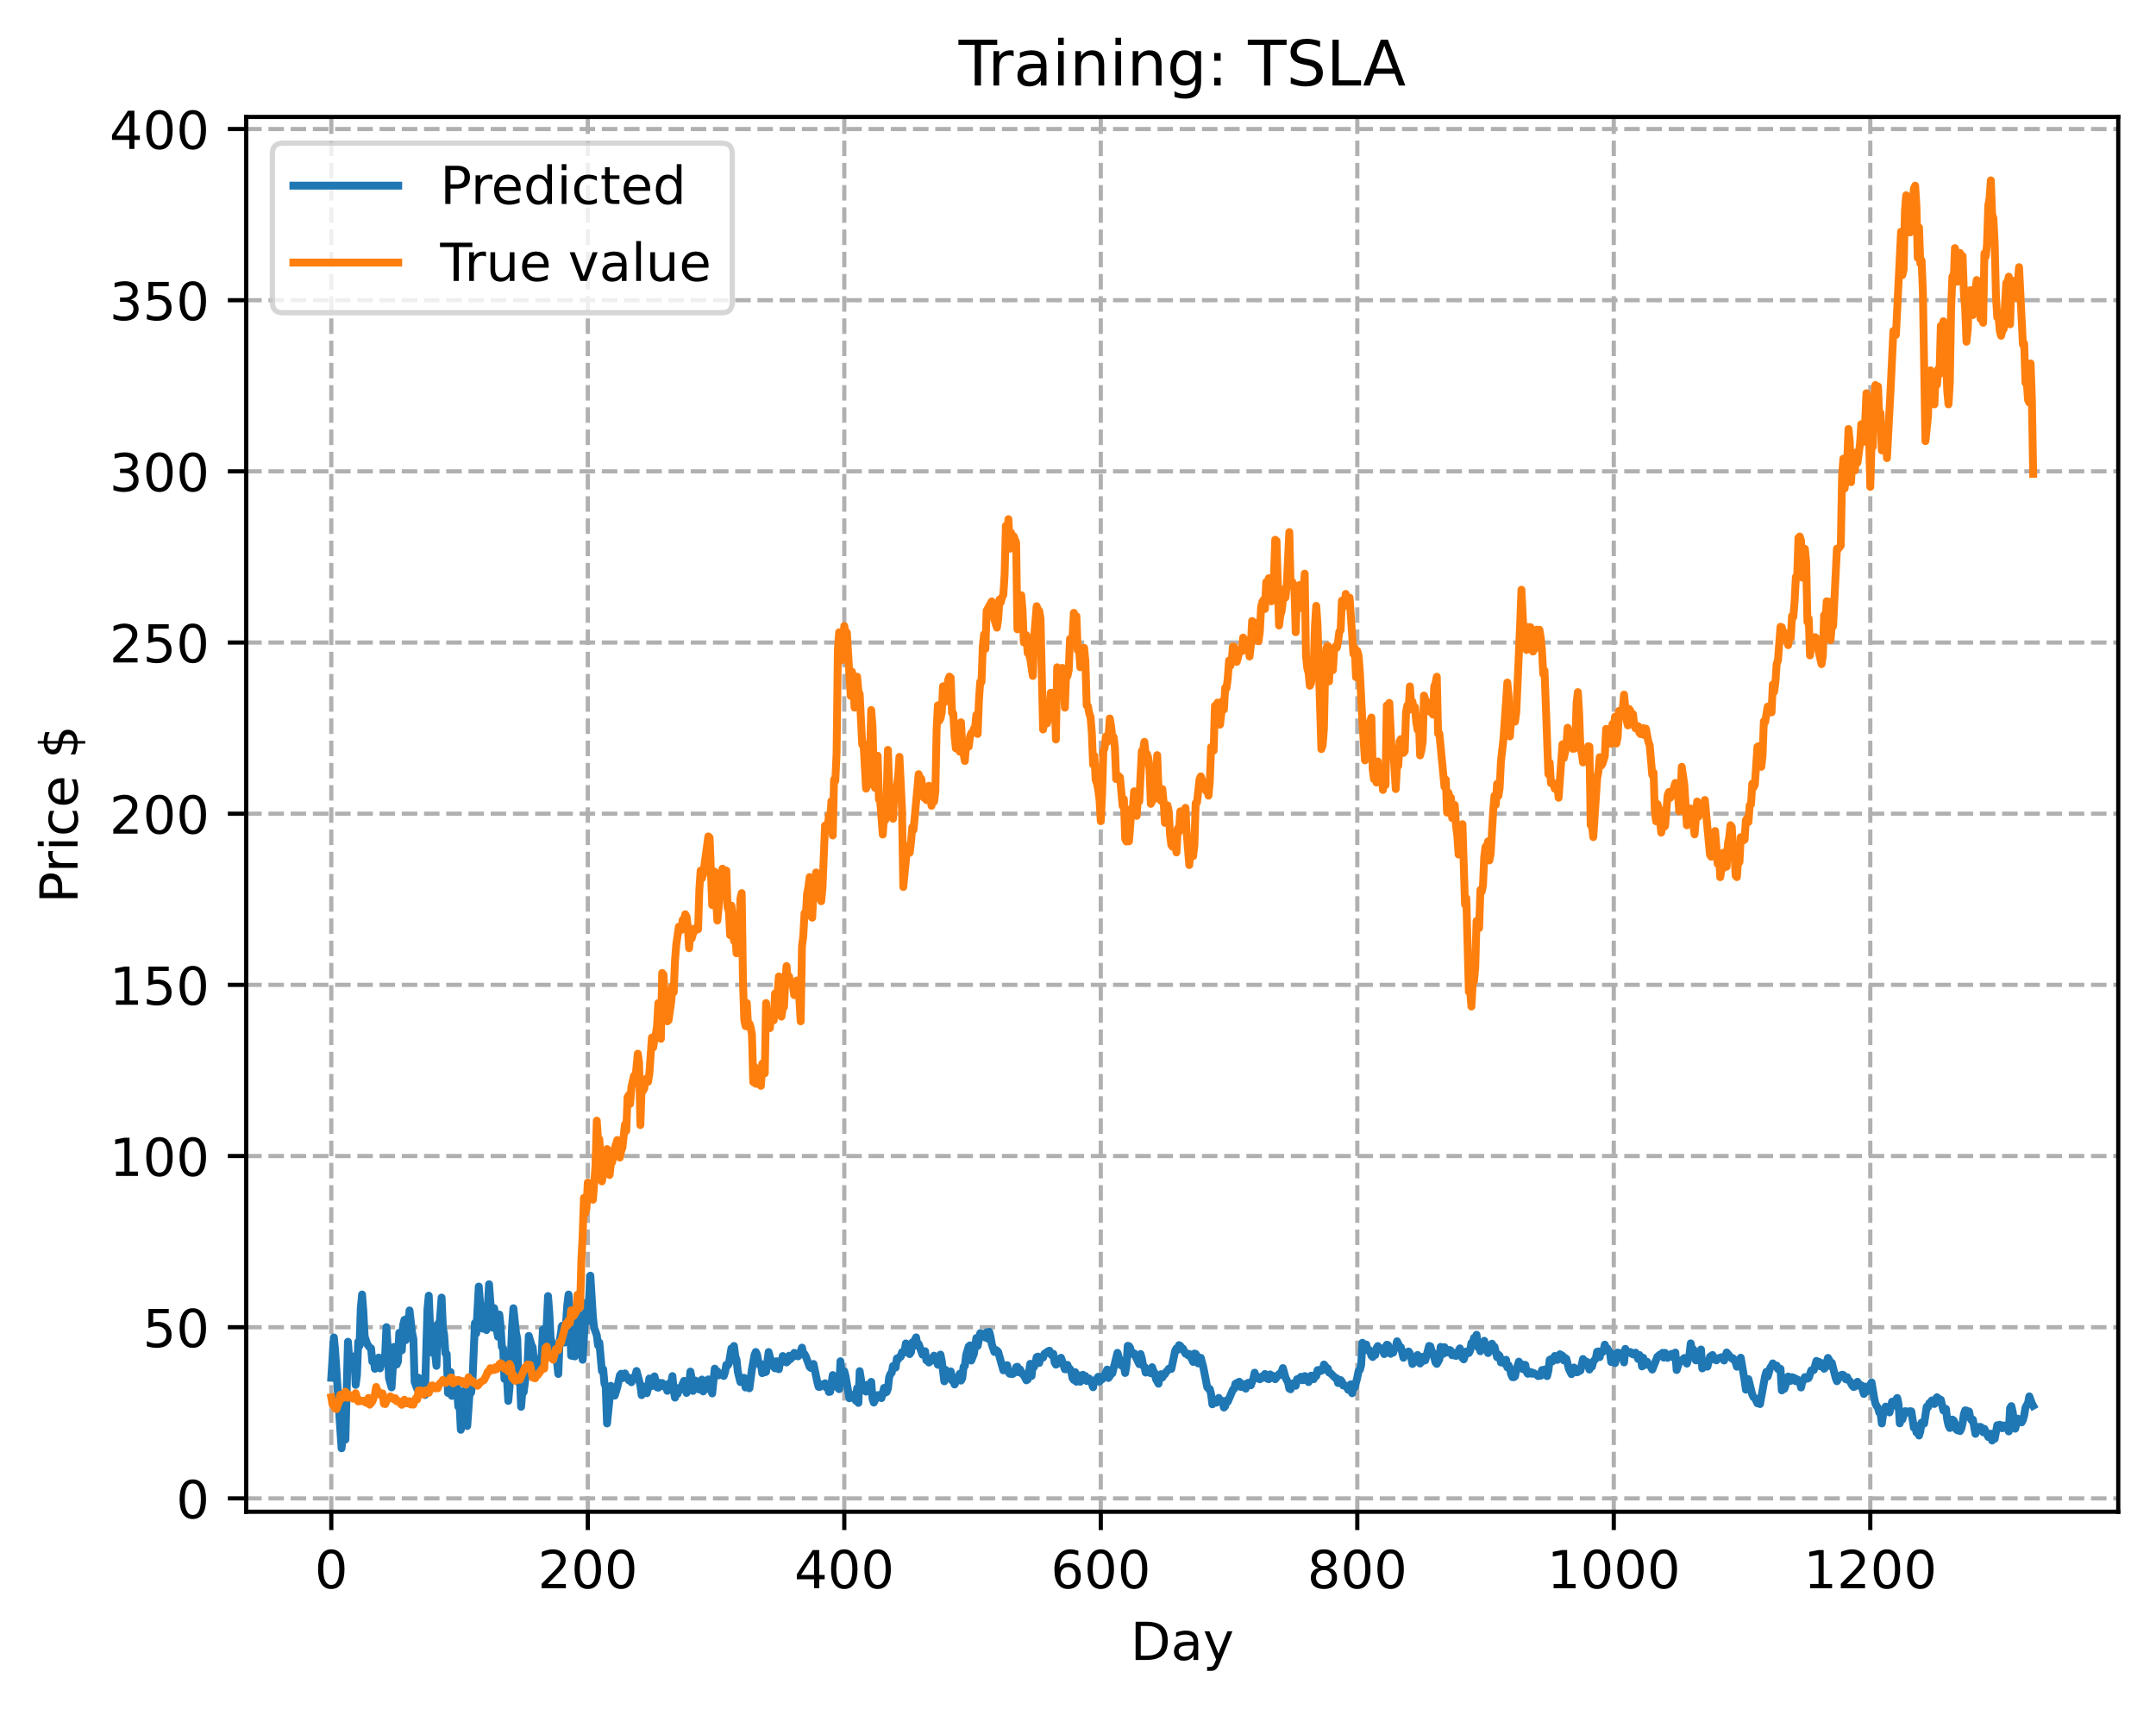 <?xml version="1.0" encoding="utf-8" standalone="no"?>
<!DOCTYPE svg PUBLIC "-//W3C//DTD SVG 1.1//EN"
  "http://www.w3.org/Graphics/SVG/1.1/DTD/svg11.dtd">
<!-- Created with matplotlib (https://matplotlib.org/) -->
<svg height="325.986pt" version="1.1" viewBox="0 0 411.286 325.986" width="411.286pt" xmlns="http://www.w3.org/2000/svg" xmlns:xlink="http://www.w3.org/1999/xlink">
 <defs>
  <style type="text/css">
*{stroke-linecap:butt;stroke-linejoin:round;}
  </style>
 </defs>
 <g id="figure_1">
  <g id="patch_1">
   <path d="M 0 325.986 
L 411.286 325.986 
L 411.286 0 
L 0 0 
z
" style="fill:#ffffff;"/>
  </g>
  <g id="axes_1">
   <g id="patch_2">
    <path d="M 46.966 288.43 
L 404.086 288.43 
L 404.086 22.318 
L 46.966 22.318 
z
" style="fill:#ffffff;"/>
   </g>
   <g id="matplotlib.axis_1">
    <g id="xtick_1">
     <g id="line2d_1">
      <path clip-path="url(#pbc6e7ceb8b)" d="M 63.198 288.43 
L 63.198 22.318 
" style="fill:none;stroke:#b0b0b0;stroke-dasharray:2.96,1.28;stroke-dashoffset:0;stroke-width:0.8;"/>
     </g>
     <g id="line2d_2">
      <defs>
       <path d="M 0 0 
L 0 3.5 
" id="m4a5b0ed4b6" style="stroke:#000000;stroke-width:0.8;"/>
      </defs>
      <g>
       <use style="stroke:#000000;stroke-width:0.8;" x="63.198" xlink:href="#m4a5b0ed4b6" y="288.43"/>
      </g>
     </g>
     <g id="text_1">
      <!-- 0 -->
      <defs>
       <path d="M 31.781 66.406 
Q 24.172 66.406 20.328 58.906 
Q 16.5 51.422 16.5 36.375 
Q 16.5 21.391 20.328 13.891 
Q 24.172 6.391 31.781 6.391 
Q 39.453 6.391 43.281 13.891 
Q 47.125 21.391 47.125 36.375 
Q 47.125 51.422 43.281 58.906 
Q 39.453 66.406 31.781 66.406 
z
M 31.781 74.219 
Q 44.047 74.219 50.516 64.516 
Q 56.984 54.828 56.984 36.375 
Q 56.984 17.969 50.516 8.266 
Q 44.047 -1.422 31.781 -1.422 
Q 19.531 -1.422 13.062 8.266 
Q 6.594 17.969 6.594 36.375 
Q 6.594 54.828 13.062 64.516 
Q 19.531 74.219 31.781 74.219 
z
" id="DejaVuSans-48"/>
      </defs>
      <g transform="translate(60.017 303.029)scale(0.1 -0.1)">
       <use xlink:href="#DejaVuSans-48"/>
      </g>
     </g>
    </g>
    <g id="xtick_2">
     <g id="line2d_3">
      <path clip-path="url(#pbc6e7ceb8b)" d="M 112.129 288.43 
L 112.129 22.318 
" style="fill:none;stroke:#b0b0b0;stroke-dasharray:2.96,1.28;stroke-dashoffset:0;stroke-width:0.8;"/>
     </g>
     <g id="line2d_4">
      <g>
       <use style="stroke:#000000;stroke-width:0.8;" x="112.129" xlink:href="#m4a5b0ed4b6" y="288.43"/>
      </g>
     </g>
     <g id="text_2">
      <!-- 200 -->
      <defs>
       <path d="M 19.188 8.297 
L 53.609 8.297 
L 53.609 0 
L 7.328 0 
L 7.328 8.297 
Q 12.938 14.109 22.625 23.891 
Q 32.328 33.688 34.812 36.531 
Q 39.547 41.844 41.422 45.531 
Q 43.312 49.219 43.312 52.781 
Q 43.312 58.594 39.234 62.25 
Q 35.156 65.922 28.609 65.922 
Q 23.969 65.922 18.812 64.312 
Q 13.672 62.703 7.812 59.422 
L 7.812 69.391 
Q 13.766 71.781 18.938 73 
Q 24.125 74.219 28.422 74.219 
Q 39.75 74.219 46.484 68.547 
Q 53.219 62.891 53.219 53.422 
Q 53.219 48.922 51.531 44.891 
Q 49.859 40.875 45.406 35.406 
Q 44.188 33.984 37.641 27.219 
Q 31.109 20.453 19.188 8.297 
z
" id="DejaVuSans-50"/>
      </defs>
      <g transform="translate(102.585 303.029)scale(0.1 -0.1)">
       <use xlink:href="#DejaVuSans-50"/>
       <use x="63.623" xlink:href="#DejaVuSans-48"/>
       <use x="127.246" xlink:href="#DejaVuSans-48"/>
      </g>
     </g>
    </g>
    <g id="xtick_3">
     <g id="line2d_5">
      <path clip-path="url(#pbc6e7ceb8b)" d="M 161.06 288.43 
L 161.06 22.318 
" style="fill:none;stroke:#b0b0b0;stroke-dasharray:2.96,1.28;stroke-dashoffset:0;stroke-width:0.8;"/>
     </g>
     <g id="line2d_6">
      <g>
       <use style="stroke:#000000;stroke-width:0.8;" x="161.06" xlink:href="#m4a5b0ed4b6" y="288.43"/>
      </g>
     </g>
     <g id="text_3">
      <!-- 400 -->
      <defs>
       <path d="M 37.797 64.312 
L 12.891 25.391 
L 37.797 25.391 
z
M 35.203 72.906 
L 47.609 72.906 
L 47.609 25.391 
L 58.016 25.391 
L 58.016 17.188 
L 47.609 17.188 
L 47.609 0 
L 37.797 0 
L 37.797 17.188 
L 4.891 17.188 
L 4.891 26.703 
z
" id="DejaVuSans-52"/>
      </defs>
      <g transform="translate(151.516 303.029)scale(0.1 -0.1)">
       <use xlink:href="#DejaVuSans-52"/>
       <use x="63.623" xlink:href="#DejaVuSans-48"/>
       <use x="127.246" xlink:href="#DejaVuSans-48"/>
      </g>
     </g>
    </g>
    <g id="xtick_4">
     <g id="line2d_7">
      <path clip-path="url(#pbc6e7ceb8b)" d="M 209.99 288.43 
L 209.99 22.318 
" style="fill:none;stroke:#b0b0b0;stroke-dasharray:2.96,1.28;stroke-dashoffset:0;stroke-width:0.8;"/>
     </g>
     <g id="line2d_8">
      <g>
       <use style="stroke:#000000;stroke-width:0.8;" x="209.99" xlink:href="#m4a5b0ed4b6" y="288.43"/>
      </g>
     </g>
     <g id="text_4">
      <!-- 600 -->
      <defs>
       <path d="M 33.016 40.375 
Q 26.375 40.375 22.484 35.828 
Q 18.609 31.297 18.609 23.391 
Q 18.609 15.531 22.484 10.953 
Q 26.375 6.391 33.016 6.391 
Q 39.656 6.391 43.531 10.953 
Q 47.406 15.531 47.406 23.391 
Q 47.406 31.297 43.531 35.828 
Q 39.656 40.375 33.016 40.375 
z
M 52.594 71.297 
L 52.594 62.312 
Q 48.875 64.062 45.094 64.984 
Q 41.312 65.922 37.594 65.922 
Q 27.828 65.922 22.672 59.328 
Q 17.531 52.734 16.797 39.406 
Q 19.672 43.656 24.016 45.922 
Q 28.375 48.188 33.594 48.188 
Q 44.578 48.188 50.953 41.516 
Q 57.328 34.859 57.328 23.391 
Q 57.328 12.156 50.688 5.359 
Q 44.047 -1.422 33.016 -1.422 
Q 20.359 -1.422 13.672 8.266 
Q 6.984 17.969 6.984 36.375 
Q 6.984 53.656 15.188 63.938 
Q 23.391 74.219 37.203 74.219 
Q 40.922 74.219 44.703 73.484 
Q 48.484 72.75 52.594 71.297 
z
" id="DejaVuSans-54"/>
      </defs>
      <g transform="translate(200.446 303.029)scale(0.1 -0.1)">
       <use xlink:href="#DejaVuSans-54"/>
       <use x="63.623" xlink:href="#DejaVuSans-48"/>
       <use x="127.246" xlink:href="#DejaVuSans-48"/>
      </g>
     </g>
    </g>
    <g id="xtick_5">
     <g id="line2d_9">
      <path clip-path="url(#pbc6e7ceb8b)" d="M 258.921 288.43 
L 258.921 22.318 
" style="fill:none;stroke:#b0b0b0;stroke-dasharray:2.96,1.28;stroke-dashoffset:0;stroke-width:0.8;"/>
     </g>
     <g id="line2d_10">
      <g>
       <use style="stroke:#000000;stroke-width:0.8;" x="258.921" xlink:href="#m4a5b0ed4b6" y="288.43"/>
      </g>
     </g>
     <g id="text_5">
      <!-- 800 -->
      <defs>
       <path d="M 31.781 34.625 
Q 24.75 34.625 20.719 30.859 
Q 16.703 27.094 16.703 20.516 
Q 16.703 13.922 20.719 10.156 
Q 24.75 6.391 31.781 6.391 
Q 38.812 6.391 42.859 10.172 
Q 46.922 13.969 46.922 20.516 
Q 46.922 27.094 42.891 30.859 
Q 38.875 34.625 31.781 34.625 
z
M 21.922 38.812 
Q 15.578 40.375 12.031 44.719 
Q 8.5 49.078 8.5 55.328 
Q 8.5 64.062 14.719 69.141 
Q 20.953 74.219 31.781 74.219 
Q 42.672 74.219 48.875 69.141 
Q 55.078 64.062 55.078 55.328 
Q 55.078 49.078 51.531 44.719 
Q 48 40.375 41.703 38.812 
Q 48.828 37.156 52.797 32.312 
Q 56.781 27.484 56.781 20.516 
Q 56.781 9.906 50.312 4.234 
Q 43.844 -1.422 31.781 -1.422 
Q 19.734 -1.422 13.25 4.234 
Q 6.781 9.906 6.781 20.516 
Q 6.781 27.484 10.781 32.312 
Q 14.797 37.156 21.922 38.812 
z
M 18.312 54.391 
Q 18.312 48.734 21.844 45.562 
Q 25.391 42.391 31.781 42.391 
Q 38.141 42.391 41.719 45.562 
Q 45.312 48.734 45.312 54.391 
Q 45.312 60.062 41.719 63.234 
Q 38.141 66.406 31.781 66.406 
Q 25.391 66.406 21.844 63.234 
Q 18.312 60.062 18.312 54.391 
z
" id="DejaVuSans-56"/>
      </defs>
      <g transform="translate(249.377 303.029)scale(0.1 -0.1)">
       <use xlink:href="#DejaVuSans-56"/>
       <use x="63.623" xlink:href="#DejaVuSans-48"/>
       <use x="127.246" xlink:href="#DejaVuSans-48"/>
      </g>
     </g>
    </g>
    <g id="xtick_6">
     <g id="line2d_11">
      <path clip-path="url(#pbc6e7ceb8b)" d="M 307.851 288.43 
L 307.851 22.318 
" style="fill:none;stroke:#b0b0b0;stroke-dasharray:2.96,1.28;stroke-dashoffset:0;stroke-width:0.8;"/>
     </g>
     <g id="line2d_12">
      <g>
       <use style="stroke:#000000;stroke-width:0.8;" x="307.851" xlink:href="#m4a5b0ed4b6" y="288.43"/>
      </g>
     </g>
     <g id="text_6">
      <!-- 1000 -->
      <defs>
       <path d="M 12.406 8.297 
L 28.516 8.297 
L 28.516 63.922 
L 10.984 60.406 
L 10.984 69.391 
L 28.422 72.906 
L 38.281 72.906 
L 38.281 8.297 
L 54.391 8.297 
L 54.391 0 
L 12.406 0 
z
" id="DejaVuSans-49"/>
      </defs>
      <g transform="translate(295.126 303.029)scale(0.1 -0.1)">
       <use xlink:href="#DejaVuSans-49"/>
       <use x="63.623" xlink:href="#DejaVuSans-48"/>
       <use x="127.246" xlink:href="#DejaVuSans-48"/>
       <use x="190.869" xlink:href="#DejaVuSans-48"/>
      </g>
     </g>
    </g>
    <g id="xtick_7">
     <g id="line2d_13">
      <path clip-path="url(#pbc6e7ceb8b)" d="M 356.782 288.43 
L 356.782 22.318 
" style="fill:none;stroke:#b0b0b0;stroke-dasharray:2.96,1.28;stroke-dashoffset:0;stroke-width:0.8;"/>
     </g>
     <g id="line2d_14">
      <g>
       <use style="stroke:#000000;stroke-width:0.8;" x="356.782" xlink:href="#m4a5b0ed4b6" y="288.43"/>
      </g>
     </g>
     <g id="text_7">
      <!-- 1200 -->
      <g transform="translate(344.057 303.029)scale(0.1 -0.1)">
       <use xlink:href="#DejaVuSans-49"/>
       <use x="63.623" xlink:href="#DejaVuSans-50"/>
       <use x="127.246" xlink:href="#DejaVuSans-48"/>
       <use x="190.869" xlink:href="#DejaVuSans-48"/>
      </g>
     </g>
    </g>
    <g id="text_8">
     <!-- Day -->
     <defs>
      <path d="M 19.672 64.797 
L 19.672 8.109 
L 31.594 8.109 
Q 46.688 8.109 53.688 14.938 
Q 60.688 21.781 60.688 36.531 
Q 60.688 51.172 53.688 57.984 
Q 46.688 64.797 31.594 64.797 
z
M 9.812 72.906 
L 30.078 72.906 
Q 51.266 72.906 61.172 64.094 
Q 71.094 55.281 71.094 36.531 
Q 71.094 17.672 61.125 8.828 
Q 51.172 0 30.078 0 
L 9.812 0 
z
" id="DejaVuSans-68"/>
      <path d="M 34.281 27.484 
Q 23.391 27.484 19.188 25 
Q 14.984 22.516 14.984 16.5 
Q 14.984 11.719 18.141 8.906 
Q 21.297 6.109 26.703 6.109 
Q 34.188 6.109 38.703 11.406 
Q 43.219 16.703 43.219 25.484 
L 43.219 27.484 
z
M 52.203 31.203 
L 52.203 0 
L 43.219 0 
L 43.219 8.297 
Q 40.141 3.328 35.547 0.953 
Q 30.953 -1.422 24.312 -1.422 
Q 15.922 -1.422 10.953 3.297 
Q 6 8.016 6 15.922 
Q 6 25.141 12.172 29.828 
Q 18.359 34.516 30.609 34.516 
L 43.219 34.516 
L 43.219 35.406 
Q 43.219 41.609 39.141 45 
Q 35.062 48.391 27.688 48.391 
Q 23 48.391 18.547 47.266 
Q 14.109 46.141 10.016 43.891 
L 10.016 52.203 
Q 14.938 54.109 19.578 55.047 
Q 24.219 56 28.609 56 
Q 40.484 56 46.344 49.844 
Q 52.203 43.703 52.203 31.203 
z
" id="DejaVuSans-97"/>
      <path d="M 32.172 -5.078 
Q 28.375 -14.844 24.75 -17.812 
Q 21.141 -20.797 15.094 -20.797 
L 7.906 -20.797 
L 7.906 -13.281 
L 13.188 -13.281 
Q 16.891 -13.281 18.938 -11.516 
Q 21 -9.766 23.484 -3.219 
L 25.094 0.875 
L 2.984 54.688 
L 12.5 54.688 
L 29.594 11.922 
L 46.688 54.688 
L 56.203 54.688 
z
" id="DejaVuSans-121"/>
     </defs>
     <g transform="translate(215.652 316.707)scale(0.1 -0.1)">
      <use xlink:href="#DejaVuSans-68"/>
      <use x="77.002" xlink:href="#DejaVuSans-97"/>
      <use x="138.281" xlink:href="#DejaVuSans-121"/>
     </g>
    </g>
   </g>
   <g id="matplotlib.axis_2">
    <g id="ytick_1">
     <g id="line2d_15">
      <path clip-path="url(#pbc6e7ceb8b)" d="M 46.966 285.882 
L 404.086 285.882 
" style="fill:none;stroke:#b0b0b0;stroke-dasharray:2.96,1.28;stroke-dashoffset:0;stroke-width:0.8;"/>
     </g>
     <g id="line2d_16">
      <defs>
       <path d="M 0 0 
L -3.5 0 
" id="m22607ee721" style="stroke:#000000;stroke-width:0.8;"/>
      </defs>
      <g>
       <use style="stroke:#000000;stroke-width:0.8;" x="46.966" xlink:href="#m22607ee721" y="285.882"/>
      </g>
     </g>
     <g id="text_9">
      <!-- 0 -->
      <g transform="translate(33.603 289.681)scale(0.1 -0.1)">
       <use xlink:href="#DejaVuSans-48"/>
      </g>
     </g>
    </g>
    <g id="ytick_2">
     <g id="line2d_17">
      <path clip-path="url(#pbc6e7ceb8b)" d="M 46.966 253.224 
L 404.086 253.224 
" style="fill:none;stroke:#b0b0b0;stroke-dasharray:2.96,1.28;stroke-dashoffset:0;stroke-width:0.8;"/>
     </g>
     <g id="line2d_18">
      <g>
       <use style="stroke:#000000;stroke-width:0.8;" x="46.966" xlink:href="#m22607ee721" y="253.224"/>
      </g>
     </g>
     <g id="text_10">
      <!-- 50 -->
      <defs>
       <path d="M 10.797 72.906 
L 49.516 72.906 
L 49.516 64.594 
L 19.828 64.594 
L 19.828 46.734 
Q 21.969 47.469 24.109 47.828 
Q 26.266 48.188 28.422 48.188 
Q 40.625 48.188 47.75 41.5 
Q 54.891 34.812 54.891 23.391 
Q 54.891 11.625 47.562 5.094 
Q 40.234 -1.422 26.906 -1.422 
Q 22.312 -1.422 17.547 -0.641 
Q 12.797 0.141 7.719 1.703 
L 7.719 11.625 
Q 12.109 9.234 16.797 8.062 
Q 21.484 6.891 26.703 6.891 
Q 35.156 6.891 40.078 11.328 
Q 45.016 15.766 45.016 23.391 
Q 45.016 31 40.078 35.438 
Q 35.156 39.891 26.703 39.891 
Q 22.75 39.891 18.812 39.016 
Q 14.891 38.141 10.797 36.281 
z
" id="DejaVuSans-53"/>
      </defs>
      <g transform="translate(27.241 257.023)scale(0.1 -0.1)">
       <use xlink:href="#DejaVuSans-53"/>
       <use x="63.623" xlink:href="#DejaVuSans-48"/>
      </g>
     </g>
    </g>
    <g id="ytick_3">
     <g id="line2d_19">
      <path clip-path="url(#pbc6e7ceb8b)" d="M 46.966 220.566 
L 404.086 220.566 
" style="fill:none;stroke:#b0b0b0;stroke-dasharray:2.96,1.28;stroke-dashoffset:0;stroke-width:0.8;"/>
     </g>
     <g id="line2d_20">
      <g>
       <use style="stroke:#000000;stroke-width:0.8;" x="46.966" xlink:href="#m22607ee721" y="220.566"/>
      </g>
     </g>
     <g id="text_11">
      <!-- 100 -->
      <g transform="translate(20.878 224.365)scale(0.1 -0.1)">
       <use xlink:href="#DejaVuSans-49"/>
       <use x="63.623" xlink:href="#DejaVuSans-48"/>
       <use x="127.246" xlink:href="#DejaVuSans-48"/>
      </g>
     </g>
    </g>
    <g id="ytick_4">
     <g id="line2d_21">
      <path clip-path="url(#pbc6e7ceb8b)" d="M 46.966 187.907 
L 404.086 187.907 
" style="fill:none;stroke:#b0b0b0;stroke-dasharray:2.96,1.28;stroke-dashoffset:0;stroke-width:0.8;"/>
     </g>
     <g id="line2d_22">
      <g>
       <use style="stroke:#000000;stroke-width:0.8;" x="46.966" xlink:href="#m22607ee721" y="187.907"/>
      </g>
     </g>
     <g id="text_12">
      <!-- 150 -->
      <g transform="translate(20.878 191.707)scale(0.1 -0.1)">
       <use xlink:href="#DejaVuSans-49"/>
       <use x="63.623" xlink:href="#DejaVuSans-53"/>
       <use x="127.246" xlink:href="#DejaVuSans-48"/>
      </g>
     </g>
    </g>
    <g id="ytick_5">
     <g id="line2d_23">
      <path clip-path="url(#pbc6e7ceb8b)" d="M 46.966 155.249 
L 404.086 155.249 
" style="fill:none;stroke:#b0b0b0;stroke-dasharray:2.96,1.28;stroke-dashoffset:0;stroke-width:0.8;"/>
     </g>
     <g id="line2d_24">
      <g>
       <use style="stroke:#000000;stroke-width:0.8;" x="46.966" xlink:href="#m22607ee721" y="155.249"/>
      </g>
     </g>
     <g id="text_13">
      <!-- 200 -->
      <g transform="translate(20.878 159.049)scale(0.1 -0.1)">
       <use xlink:href="#DejaVuSans-50"/>
       <use x="63.623" xlink:href="#DejaVuSans-48"/>
       <use x="127.246" xlink:href="#DejaVuSans-48"/>
      </g>
     </g>
    </g>
    <g id="ytick_6">
     <g id="line2d_25">
      <path clip-path="url(#pbc6e7ceb8b)" d="M 46.966 122.591 
L 404.086 122.591 
" style="fill:none;stroke:#b0b0b0;stroke-dasharray:2.96,1.28;stroke-dashoffset:0;stroke-width:0.8;"/>
     </g>
     <g id="line2d_26">
      <g>
       <use style="stroke:#000000;stroke-width:0.8;" x="46.966" xlink:href="#m22607ee721" y="122.591"/>
      </g>
     </g>
     <g id="text_14">
      <!-- 250 -->
      <g transform="translate(20.878 126.39)scale(0.1 -0.1)">
       <use xlink:href="#DejaVuSans-50"/>
       <use x="63.623" xlink:href="#DejaVuSans-53"/>
       <use x="127.246" xlink:href="#DejaVuSans-48"/>
      </g>
     </g>
    </g>
    <g id="ytick_7">
     <g id="line2d_27">
      <path clip-path="url(#pbc6e7ceb8b)" d="M 46.966 89.933 
L 404.086 89.933 
" style="fill:none;stroke:#b0b0b0;stroke-dasharray:2.96,1.28;stroke-dashoffset:0;stroke-width:0.8;"/>
     </g>
     <g id="line2d_28">
      <g>
       <use style="stroke:#000000;stroke-width:0.8;" x="46.966" xlink:href="#m22607ee721" y="89.933"/>
      </g>
     </g>
     <g id="text_15">
      <!-- 300 -->
      <defs>
       <path d="M 40.578 39.312 
Q 47.656 37.797 51.625 33 
Q 55.609 28.219 55.609 21.188 
Q 55.609 10.406 48.188 4.484 
Q 40.766 -1.422 27.094 -1.422 
Q 22.516 -1.422 17.656 -0.516 
Q 12.797 0.391 7.625 2.203 
L 7.625 11.719 
Q 11.719 9.328 16.594 8.109 
Q 21.484 6.891 26.812 6.891 
Q 36.078 6.891 40.938 10.547 
Q 45.797 14.203 45.797 21.188 
Q 45.797 27.641 41.281 31.266 
Q 36.766 34.906 28.719 34.906 
L 20.219 34.906 
L 20.219 43.016 
L 29.109 43.016 
Q 36.375 43.016 40.234 45.922 
Q 44.094 48.828 44.094 54.297 
Q 44.094 59.906 40.109 62.906 
Q 36.141 65.922 28.719 65.922 
Q 24.656 65.922 20.016 65.031 
Q 15.375 64.156 9.812 62.312 
L 9.812 71.094 
Q 15.438 72.656 20.344 73.438 
Q 25.25 74.219 29.594 74.219 
Q 40.828 74.219 47.359 69.109 
Q 53.906 64.016 53.906 55.328 
Q 53.906 49.266 50.438 45.094 
Q 46.969 40.922 40.578 39.312 
z
" id="DejaVuSans-51"/>
      </defs>
      <g transform="translate(20.878 93.732)scale(0.1 -0.1)">
       <use xlink:href="#DejaVuSans-51"/>
       <use x="63.623" xlink:href="#DejaVuSans-48"/>
       <use x="127.246" xlink:href="#DejaVuSans-48"/>
      </g>
     </g>
    </g>
    <g id="ytick_8">
     <g id="line2d_29">
      <path clip-path="url(#pbc6e7ceb8b)" d="M 46.966 57.275 
L 404.086 57.275 
" style="fill:none;stroke:#b0b0b0;stroke-dasharray:2.96,1.28;stroke-dashoffset:0;stroke-width:0.8;"/>
     </g>
     <g id="line2d_30">
      <g>
       <use style="stroke:#000000;stroke-width:0.8;" x="46.966" xlink:href="#m22607ee721" y="57.275"/>
      </g>
     </g>
     <g id="text_16">
      <!-- 350 -->
      <g transform="translate(20.878 61.074)scale(0.1 -0.1)">
       <use xlink:href="#DejaVuSans-51"/>
       <use x="63.623" xlink:href="#DejaVuSans-53"/>
       <use x="127.246" xlink:href="#DejaVuSans-48"/>
      </g>
     </g>
    </g>
    <g id="ytick_9">
     <g id="line2d_31">
      <path clip-path="url(#pbc6e7ceb8b)" d="M 46.966 24.617 
L 404.086 24.617 
" style="fill:none;stroke:#b0b0b0;stroke-dasharray:2.96,1.28;stroke-dashoffset:0;stroke-width:0.8;"/>
     </g>
     <g id="line2d_32">
      <g>
       <use style="stroke:#000000;stroke-width:0.8;" x="46.966" xlink:href="#m22607ee721" y="24.617"/>
      </g>
     </g>
     <g id="text_17">
      <!-- 400 -->
      <g transform="translate(20.878 28.416)scale(0.1 -0.1)">
       <use xlink:href="#DejaVuSans-52"/>
       <use x="63.623" xlink:href="#DejaVuSans-48"/>
       <use x="127.246" xlink:href="#DejaVuSans-48"/>
      </g>
     </g>
    </g>
    <g id="text_18">
     <!-- Price $ -->
     <defs>
      <path d="M 19.672 64.797 
L 19.672 37.406 
L 32.078 37.406 
Q 38.969 37.406 42.719 40.969 
Q 46.484 44.531 46.484 51.125 
Q 46.484 57.672 42.719 61.234 
Q 38.969 64.797 32.078 64.797 
z
M 9.812 72.906 
L 32.078 72.906 
Q 44.344 72.906 50.609 67.359 
Q 56.891 61.812 56.891 51.125 
Q 56.891 40.328 50.609 34.812 
Q 44.344 29.297 32.078 29.297 
L 19.672 29.297 
L 19.672 0 
L 9.812 0 
z
" id="DejaVuSans-80"/>
      <path d="M 41.109 46.297 
Q 39.594 47.172 37.812 47.578 
Q 36.031 48 33.891 48 
Q 26.266 48 22.188 43.047 
Q 18.109 38.094 18.109 28.812 
L 18.109 0 
L 9.078 0 
L 9.078 54.688 
L 18.109 54.688 
L 18.109 46.188 
Q 20.953 51.172 25.484 53.578 
Q 30.031 56 36.531 56 
Q 37.453 56 38.578 55.875 
Q 39.703 55.766 41.062 55.516 
z
" id="DejaVuSans-114"/>
      <path d="M 9.422 54.688 
L 18.406 54.688 
L 18.406 0 
L 9.422 0 
z
M 9.422 75.984 
L 18.406 75.984 
L 18.406 64.594 
L 9.422 64.594 
z
" id="DejaVuSans-105"/>
      <path d="M 48.781 52.594 
L 48.781 44.188 
Q 44.969 46.297 41.141 47.344 
Q 37.312 48.391 33.406 48.391 
Q 24.656 48.391 19.812 42.844 
Q 14.984 37.312 14.984 27.297 
Q 14.984 17.281 19.812 11.734 
Q 24.656 6.203 33.406 6.203 
Q 37.312 6.203 41.141 7.25 
Q 44.969 8.297 48.781 10.406 
L 48.781 2.094 
Q 45.016 0.344 40.984 -0.531 
Q 36.969 -1.422 32.422 -1.422 
Q 20.062 -1.422 12.781 6.344 
Q 5.516 14.109 5.516 27.297 
Q 5.516 40.672 12.859 48.328 
Q 20.219 56 33.016 56 
Q 37.156 56 41.109 55.141 
Q 45.062 54.297 48.781 52.594 
z
" id="DejaVuSans-99"/>
      <path d="M 56.203 29.594 
L 56.203 25.203 
L 14.891 25.203 
Q 15.484 15.922 20.484 11.062 
Q 25.484 6.203 34.422 6.203 
Q 39.594 6.203 44.453 7.469 
Q 49.312 8.734 54.109 11.281 
L 54.109 2.781 
Q 49.266 0.734 44.188 -0.344 
Q 39.109 -1.422 33.891 -1.422 
Q 20.797 -1.422 13.156 6.188 
Q 5.516 13.812 5.516 26.812 
Q 5.516 40.234 12.766 48.109 
Q 20.016 56 32.328 56 
Q 43.359 56 49.781 48.891 
Q 56.203 41.797 56.203 29.594 
z
M 47.219 32.234 
Q 47.125 39.594 43.094 43.984 
Q 39.062 48.391 32.422 48.391 
Q 24.906 48.391 20.391 44.141 
Q 15.875 39.891 15.188 32.172 
z
" id="DejaVuSans-101"/>
      <path id="DejaVuSans-32"/>
      <path d="M 33.797 -14.703 
L 28.906 -14.703 
L 28.859 0 
Q 23.734 0.094 18.609 1.188 
Q 13.484 2.297 8.297 4.5 
L 8.297 13.281 
Q 13.281 10.156 18.375 8.562 
Q 23.484 6.984 28.906 6.938 
L 28.906 29.203 
Q 18.109 30.953 13.203 35.156 
Q 8.297 39.359 8.297 46.688 
Q 8.297 54.641 13.625 59.219 
Q 18.953 63.812 28.906 64.5 
L 28.906 75.984 
L 33.797 75.984 
L 33.797 64.656 
Q 38.328 64.453 42.578 63.688 
Q 46.828 62.938 50.875 61.625 
L 50.875 53.078 
Q 46.828 55.125 42.547 56.25 
Q 38.281 57.375 33.797 57.562 
L 33.797 36.719 
Q 44.875 35.016 50.094 30.609 
Q 55.328 26.219 55.328 18.609 
Q 55.328 10.359 49.781 5.594 
Q 44.234 0.828 33.797 0.094 
z
M 28.906 37.594 
L 28.906 57.625 
Q 23.25 56.984 20.266 54.391 
Q 17.281 51.812 17.281 47.516 
Q 17.281 43.312 20.031 40.969 
Q 22.797 38.625 28.906 37.594 
z
M 33.797 28.219 
L 33.797 7.078 
Q 39.984 7.906 43.141 10.594 
Q 46.297 13.281 46.297 17.672 
Q 46.297 21.969 43.281 24.5 
Q 40.281 27.047 33.797 28.219 
z
" id="DejaVuSans-36"/>
     </defs>
     <g transform="translate(14.798 172.342)rotate(-90)scale(0.1 -0.1)">
      <use xlink:href="#DejaVuSans-80"/>
      <use x="58.553" xlink:href="#DejaVuSans-114"/>
      <use x="99.666" xlink:href="#DejaVuSans-105"/>
      <use x="127.449" xlink:href="#DejaVuSans-99"/>
      <use x="182.43" xlink:href="#DejaVuSans-101"/>
      <use x="243.953" xlink:href="#DejaVuSans-32"/>
      <use x="275.74" xlink:href="#DejaVuSans-36"/>
     </g>
    </g>
   </g>
   <g id="line2d_33">
    <path clip-path="url(#pbc6e7ceb8b)" d="M 63.198 262.868 
L 63.688 255.174 
L 63.932 257.725 
L 65.156 276.334 
L 65.4 274.021 
L 65.645 270.116 
L 65.89 274.668 
L 66.379 255.996 
L 66.623 259.389 
L 66.868 259.511 
L 67.357 259.178 
L 67.602 258.771 
L 67.847 264.227 
L 68.091 262.379 
L 68.336 256.005 
L 68.581 256.784 
L 68.825 249.629 
L 69.07 246.982 
L 69.315 250.201 
L 69.559 254.994 
L 70.049 256.464 
L 70.538 257.104 
L 70.783 257.263 
L 71.027 259.769 
L 71.272 259.233 
L 71.517 261.161 
L 72.006 259.358 
L 72.251 259.016 
L 72.495 261.083 
L 72.74 260.07 
L 73.474 258.497 
L 73.718 253.212 
L 73.963 257.112 
L 74.208 262.976 
L 74.697 264.71 
L 75.186 256.972 
L 75.431 257.71 
L 75.676 260.343 
L 75.92 259.748 
L 76.165 254.281 
L 76.41 257.263 
L 76.654 257.639 
L 76.899 252.799 
L 77.144 251.827 
L 77.388 255.699 
L 77.633 251.589 
L 77.878 253.752 
L 78.122 250.026 
L 78.611 254.268 
L 78.856 255.434 
L 79.101 263.675 
L 79.59 264.986 
L 79.835 262.862 
L 80.324 264.776 
L 80.813 265.837 
L 81.058 266.168 
L 81.547 249.77 
L 81.792 247.203 
L 82.037 253.055 
L 82.281 254.552 
L 82.526 258.116 
L 82.771 258.072 
L 83.015 258.201 
L 83.26 260.6 
L 83.505 252.617 
L 83.749 254.082 
L 84.239 247.569 
L 84.483 253.262 
L 84.728 254.688 
L 84.972 258.214 
L 85.217 258.333 
L 85.462 265.775 
L 85.951 261.772 
L 86.196 266.327 
L 86.44 264.17 
L 86.685 266.152 
L 86.93 263.701 
L 87.174 264.58 
L 87.419 268.369 
L 87.664 267.927 
L 87.908 272.796 
L 88.398 265.399 
L 88.642 271.035 
L 88.887 269.781 
L 89.132 272.072 
L 89.621 265.174 
L 89.866 265.727 
L 90.11 263.872 
L 90.599 252.442 
L 90.844 254.413 
L 91.333 245.465 
L 91.823 251.845 
L 92.067 253.498 
L 92.312 249.707 
L 92.801 253.773 
L 93.291 245.023 
L 93.78 251.602 
L 94.025 253.317 
L 94.269 249.581 
L 94.759 253.693 
L 95.003 255.044 
L 95.248 250.797 
L 95.493 253.031 
L 95.737 256.981 
L 95.982 257.255 
L 96.227 263.085 
L 96.471 261.585 
L 96.716 263.071 
L 96.96 267.29 
L 97.205 264.632 
L 97.694 252.938 
L 97.939 249.604 
L 98.428 254.208 
L 98.673 255.447 
L 98.918 263.743 
L 99.162 262.139 
L 99.407 268.411 
L 99.652 265.438 
L 99.896 265.611 
L 100.386 261.738 
L 100.63 260.648 
L 100.875 254.882 
L 101.364 256.583 
L 101.609 257.041 
L 102.098 261.94 
L 102.587 260 
L 102.832 259.66 
L 103.077 259.126 
L 103.321 259.039 
L 103.566 253.657 
L 103.811 257.549 
L 104.055 257.747 
L 104.545 247.28 
L 104.789 250.475 
L 105.034 255.366 
L 105.523 256.962 
L 106.013 257.63 
L 106.502 262.15 
L 106.747 255.939 
L 107.236 252.942 
L 107.725 256.154 
L 108.215 248.986 
L 108.459 246.987 
L 108.704 250.551 
L 108.948 258.653 
L 109.682 258.789 
L 110.172 250.328 
L 110.661 254.899 
L 110.906 256.121 
L 111.15 259.442 
L 111.64 250.887 
L 111.884 248.545 
L 112.129 252.064 
L 112.618 243.384 
L 113.108 251.333 
L 113.352 253.377 
L 113.842 254.751 
L 114.086 256.69 
L 114.331 256.153 
L 114.82 261.58 
L 115.065 261.246 
L 115.309 263.989 
L 115.554 264.547 
L 115.799 271.59 
L 116.533 264.404 
L 116.777 265.505 
L 117.022 264.788 
L 117.267 266.281 
L 117.756 264.68 
L 118.245 262.4 
L 118.49 262.101 
L 118.735 262.943 
L 118.979 262.287 
L 119.224 262.037 
L 119.469 262.683 
L 119.713 262.726 
L 119.958 263.359 
L 120.203 262.974 
L 120.447 263.723 
L 120.692 263.007 
L 121.181 262.503 
L 121.426 261.578 
L 122.16 264.314 
L 122.404 266.185 
L 122.649 264.501 
L 122.894 265.662 
L 123.138 265.151 
L 123.383 265.822 
L 123.628 264.889 
L 123.872 263.008 
L 124.117 263.535 
L 124.362 264.441 
L 124.851 262.599 
L 125.34 264.7 
L 125.585 264.763 
L 125.83 263.838 
L 126.074 264.181 
L 126.319 263.874 
L 126.563 264.516 
L 126.808 264.175 
L 127.053 264.404 
L 127.297 265.366 
L 127.542 264.033 
L 127.787 265.029 
L 128.276 262.548 
L 128.521 265.355 
L 128.765 266.664 
L 129.01 264.801 
L 129.255 265.959 
L 129.499 264.918 
L 129.744 265.205 
L 130.478 263.472 
L 130.723 263.61 
L 130.967 265.763 
L 131.457 264.187 
L 131.701 261.693 
L 131.946 262.956 
L 132.191 265.386 
L 132.435 263.864 
L 132.68 263.42 
L 133.169 263.906 
L 133.414 265.12 
L 133.658 264.485 
L 133.903 263.214 
L 134.148 265.475 
L 134.392 263.44 
L 134.882 265 
L 135.126 263.183 
L 135.371 264.669 
L 135.616 265.091 
L 135.86 265.86 
L 136.35 261.129 
L 136.594 262.341 
L 136.839 261.625 
L 137.084 262.418 
L 137.328 262.027 
L 138.062 262.527 
L 138.307 261.81 
L 138.551 260.394 
L 138.796 260.549 
L 139.041 260.168 
L 139.53 257.262 
L 139.775 257.297 
L 140.019 256.803 
L 140.264 258.792 
L 140.509 259.457 
L 140.753 261.762 
L 141.243 263.688 
L 141.487 263.601 
L 141.732 262.91 
L 141.977 262.885 
L 142.221 264.727 
L 142.466 263.381 
L 142.955 264.883 
L 143.445 261.219 
L 143.934 258.515 
L 144.178 257.947 
L 144.423 258.452 
L 144.668 259.787 
L 144.912 260.398 
L 145.157 260.223 
L 145.402 261.996 
L 145.646 260.377 
L 145.891 261.834 
L 146.136 261.743 
L 146.625 257.96 
L 147.114 259.812 
L 147.359 259.707 
L 147.604 260.779 
L 147.848 261.075 
L 148.093 259.723 
L 148.338 260.946 
L 148.582 261.239 
L 148.827 259.622 
L 149.072 259.953 
L 149.316 258.722 
L 149.561 259.679 
L 150.05 259.944 
L 150.295 259.721 
L 150.539 258.657 
L 150.784 259.319 
L 151.029 258.794 
L 151.273 258.888 
L 151.518 258.118 
L 151.763 258.418 
L 152.007 258.486 
L 152.252 258.783 
L 152.497 258.469 
L 152.986 257.119 
L 153.231 258.278 
L 153.475 258.361 
L 153.72 258.818 
L 154.454 260.801 
L 154.699 261.005 
L 154.943 260.837 
L 155.188 260.235 
L 155.922 263.709 
L 156.166 264.606 
L 156.411 264.612 
L 156.656 264.116 
L 156.9 264.278 
L 157.145 264.188 
L 157.39 263.919 
L 157.634 264.734 
L 157.879 264.342 
L 158.124 265.576 
L 158.368 265.535 
L 158.858 262.357 
L 159.347 263.098 
L 159.592 263.042 
L 159.836 264.8 
L 160.081 265.041 
L 160.326 259.719 
L 160.57 262.239 
L 160.815 262.357 
L 161.06 261.624 
L 161.304 262.607 
L 162.038 266.777 
L 162.283 266.696 
L 162.772 266.124 
L 163.017 266.495 
L 163.261 267.247 
L 163.506 264.867 
L 163.751 267.672 
L 163.995 261.61 
L 164.485 264.671 
L 164.729 265.268 
L 164.974 264.809 
L 165.219 265.516 
L 165.463 264.196 
L 165.953 264.729 
L 166.197 263.65 
L 166.442 266.874 
L 166.687 267.601 
L 166.931 267.123 
L 167.176 266.239 
L 167.421 266.183 
L 167.665 266.252 
L 167.91 266.119 
L 168.154 266.752 
L 168.644 264.805 
L 168.888 265.717 
L 169.133 265.582 
L 169.378 264.956 
L 169.622 262.761 
L 169.867 262.136 
L 170.112 261.899 
L 170.356 260.623 
L 170.601 260.682 
L 170.846 260.935 
L 171.09 259.185 
L 171.335 259.349 
L 171.58 258.893 
L 171.824 258.857 
L 172.069 257.992 
L 172.314 258.177 
L 172.558 257.848 
L 172.803 256.317 
L 173.048 257.242 
L 173.292 256.989 
L 173.537 258.358 
L 173.782 257.986 
L 174.026 256.127 
L 174.271 256.839 
L 174.515 255.644 
L 174.76 255.161 
L 175.005 256.533 
L 175.249 256.431 
L 175.983 258.468 
L 176.473 257.804 
L 176.717 259.546 
L 176.962 259.149 
L 177.207 259.968 
L 177.696 259.555 
L 178.185 258.65 
L 178.43 259.539 
L 178.675 259.677 
L 178.919 260.388 
L 179.164 259.668 
L 179.409 258.449 
L 179.653 259.672 
L 180.142 263.547 
L 180.387 261.361 
L 180.632 261.909 
L 180.876 261.871 
L 181.121 262.373 
L 181.366 261.654 
L 181.61 263.385 
L 181.855 263.345 
L 182.1 264.154 
L 183.078 262.102 
L 183.323 263.41 
L 183.568 262.935 
L 183.812 260.786 
L 184.057 260.616 
L 184.302 258.534 
L 184.791 256.894 
L 185.036 256.684 
L 185.28 259.585 
L 185.77 258.341 
L 186.259 255.273 
L 186.503 256.8 
L 186.993 254.357 
L 187.237 254.869 
L 187.482 254.497 
L 187.727 255.046 
L 187.971 255.199 
L 188.216 254.189 
L 188.461 255.41 
L 188.705 254.091 
L 188.95 254.985 
L 189.195 256.439 
L 189.684 257.946 
L 189.929 257.542 
L 190.173 257.678 
L 190.418 257.941 
L 191.397 261.449 
L 191.641 261.308 
L 191.886 260.527 
L 192.13 260.467 
L 192.375 261.798 
L 192.62 262.118 
L 192.864 262.069 
L 193.109 262.176 
L 193.354 262.032 
L 193.598 261.746 
L 193.843 260.844 
L 194.088 260.771 
L 194.332 261.832 
L 194.577 261.259 
L 195.066 262.209 
L 195.311 262.36 
L 195.8 263.36 
L 196.045 263.203 
L 196.534 260.207 
L 196.779 262.54 
L 197.024 260.539 
L 197.268 260.789 
L 197.513 260.082 
L 197.758 258.935 
L 198.002 258.825 
L 198.247 260.049 
L 198.491 259.057 
L 198.736 259.102 
L 198.981 259.02 
L 199.225 258.315 
L 199.959 257.8 
L 200.204 257.712 
L 200.449 258.378 
L 200.693 258.621 
L 200.938 258.297 
L 201.183 259.975 
L 201.427 260.364 
L 201.917 260.107 
L 202.406 259.052 
L 202.895 260.49 
L 203.14 261.246 
L 203.385 261.252 
L 203.629 260.408 
L 203.874 261.089 
L 204.118 261.185 
L 204.363 261.745 
L 204.608 262.953 
L 204.852 263.292 
L 205.097 261.791 
L 205.342 263.626 
L 205.586 263.402 
L 205.831 262.413 
L 206.076 263.627 
L 206.32 262.754 
L 206.565 262.296 
L 206.81 262.492 
L 207.054 262.535 
L 207.299 263.485 
L 207.544 263.347 
L 207.788 263.017 
L 208.033 263.312 
L 208.522 264.683 
L 208.767 263.424 
L 209.012 263.347 
L 209.501 262.682 
L 209.746 263.63 
L 209.99 262.692 
L 210.235 263.172 
L 210.479 262.847 
L 211.213 261.307 
L 211.458 262.912 
L 211.703 262.594 
L 211.947 262.079 
L 212.192 262.027 
L 213.171 258.113 
L 213.905 260.53 
L 214.149 260.517 
L 214.394 260.626 
L 214.639 261.963 
L 214.883 260.536 
L 215.128 256.773 
L 215.373 256.826 
L 215.617 257.223 
L 215.862 258.317 
L 216.106 258.168 
L 216.351 258.204 
L 217.33 260.275 
L 217.574 258.335 
L 217.819 259.184 
L 218.064 260.579 
L 218.308 260.733 
L 218.553 261.883 
L 219.042 261.239 
L 219.287 261.24 
L 219.532 262.019 
L 219.776 260.846 
L 220.021 261.572 
L 220.266 261.94 
L 220.51 263.128 
L 221 264.01 
L 221.244 262.527 
L 221.489 262.186 
L 221.734 262.827 
L 221.978 262.356 
L 222.223 262.198 
L 222.467 261.726 
L 222.712 261.549 
L 222.957 261.149 
L 223.201 261.108 
L 223.446 261.188 
L 224.18 257.715 
L 224.425 257.269 
L 224.669 257.547 
L 224.914 256.64 
L 225.159 256.788 
L 225.403 257.414 
L 225.648 257.278 
L 226.137 258.266 
L 226.382 258.207 
L 226.627 258.578 
L 226.871 258.329 
L 227.605 259.852 
L 227.85 258.249 
L 228.094 258.315 
L 228.339 258.71 
L 228.584 260.133 
L 228.828 259.97 
L 229.073 259.063 
L 229.562 260.916 
L 230.296 264.674 
L 230.541 264.947 
L 230.786 265.016 
L 231.03 266.007 
L 231.275 267.94 
L 231.764 267.1 
L 232.009 267.633 
L 232.254 267.482 
L 232.498 266.713 
L 232.743 267.399 
L 232.988 267.207 
L 233.232 267.541 
L 233.477 268.557 
L 233.722 268.292 
L 233.966 267.196 
L 234.211 267.448 
L 235.189 265.147 
L 235.434 264.979 
L 235.679 264.005 
L 236.413 263.628 
L 236.657 264.602 
L 236.902 264.642 
L 237.147 264.206 
L 237.391 264.062 
L 237.636 264.946 
L 238.125 263.819 
L 238.37 263.943 
L 238.615 264.307 
L 239.104 262.987 
L 239.349 261.896 
L 239.593 262.94 
L 239.838 262.628 
L 240.327 263.16 
L 240.572 263.024 
L 240.816 262.577 
L 241.061 262.81 
L 241.306 262.144 
L 241.795 263.076 
L 242.04 263.143 
L 242.284 262.227 
L 242.529 262.915 
L 242.774 262.473 
L 243.263 263.147 
L 243.997 262.159 
L 244.242 262.326 
L 244.731 261.019 
L 245.22 262.82 
L 245.709 263.789 
L 245.954 264.942 
L 246.199 265.069 
L 246.443 264.147 
L 246.688 263.935 
L 246.933 263.888 
L 247.177 264.4 
L 247.422 263.143 
L 247.667 263.337 
L 247.911 263.222 
L 248.156 262.69 
L 248.401 263.334 
L 248.645 263.315 
L 248.89 262.548 
L 249.379 262.749 
L 249.624 263.698 
L 249.869 263.279 
L 250.113 262.462 
L 250.358 262.625 
L 250.603 263.143 
L 250.847 262.325 
L 251.092 262.544 
L 251.337 261.416 
L 251.581 261.382 
L 251.826 261.639 
L 252.07 261.318 
L 252.315 261.436 
L 252.56 260.343 
L 252.804 260.62 
L 253.049 261.269 
L 253.294 261.081 
L 253.538 261.879 
L 253.783 261.964 
L 254.762 262.931 
L 255.006 262.973 
L 255.251 263.876 
L 255.496 263.741 
L 255.74 263.304 
L 255.985 263.594 
L 256.23 264.348 
L 256.719 264.36 
L 257.208 265.181 
L 257.453 265.113 
L 257.697 264.112 
L 257.942 265.825 
L 258.187 264.294 
L 258.431 264.725 
L 258.921 262.831 
L 259.165 261.599 
L 259.41 261.355 
L 259.655 260.473 
L 259.899 256.192 
L 260.389 257.529 
L 260.633 256.525 
L 260.878 257.639 
L 261.123 257.502 
L 261.367 257.852 
L 261.612 258.639 
L 261.857 258.914 
L 262.101 257.945 
L 262.346 258.524 
L 262.591 257.225 
L 262.835 256.819 
L 263.08 257.369 
L 263.325 257.19 
L 263.814 257.727 
L 264.058 258.355 
L 264.303 257.092 
L 264.548 256.567 
L 264.792 256.633 
L 265.037 257.833 
L 265.282 258.301 
L 265.526 257.849 
L 265.771 258.08 
L 266.016 257.201 
L 266.26 256.985 
L 266.505 255.908 
L 266.994 256.937 
L 267.239 257.045 
L 267.728 259.06 
L 267.973 258.094 
L 268.218 258.039 
L 268.462 258.467 
L 268.707 257.855 
L 268.952 258.205 
L 269.196 258.979 
L 269.441 260.244 
L 269.685 259.989 
L 269.93 259.232 
L 270.175 259.174 
L 270.419 258.521 
L 270.909 260.157 
L 271.398 258.872 
L 271.643 259.624 
L 271.887 259.543 
L 272.621 256.792 
L 272.866 256.873 
L 273.111 257.805 
L 273.355 258.085 
L 273.845 259.958 
L 274.089 260.229 
L 274.579 259.362 
L 274.823 256.97 
L 275.313 258.32 
L 275.557 257.022 
L 276.046 258.047 
L 276.291 257.892 
L 276.536 257.56 
L 276.78 257.72 
L 277.025 258.576 
L 277.27 258.533 
L 277.759 258.704 
L 278.004 258.602 
L 278.248 257.693 
L 278.493 257.26 
L 278.982 259.086 
L 279.227 259.362 
L 279.716 257.853 
L 279.961 257.917 
L 280.206 258.152 
L 280.45 257.689 
L 280.695 256.241 
L 280.94 256.185 
L 281.184 255.251 
L 281.429 255.816 
L 281.673 254.663 
L 281.918 257.025 
L 282.163 256.921 
L 282.407 257.817 
L 282.652 257.499 
L 282.897 256.173 
L 283.141 255.814 
L 283.386 256.85 
L 283.631 257.365 
L 283.875 258.16 
L 284.12 257.816 
L 284.365 256.643 
L 284.609 256.366 
L 284.854 256.872 
L 285.099 256.957 
L 285.588 258.951 
L 285.833 258.456 
L 286.077 258.702 
L 286.322 259.948 
L 286.567 259.419 
L 286.811 259.558 
L 287.056 260.204 
L 287.301 259.432 
L 287.545 260.892 
L 287.79 260.492 
L 288.034 261.142 
L 288.279 262.218 
L 288.524 262.762 
L 288.768 262.772 
L 289.013 262.599 
L 289.258 261.335 
L 289.747 259.79 
L 290.236 260.601 
L 290.481 261.209 
L 290.726 260.38 
L 290.97 260.413 
L 291.215 261.754 
L 291.46 262.116 
L 291.704 261.739 
L 291.949 261.757 
L 292.194 262.101 
L 292.438 261.905 
L 293.172 262.328 
L 293.417 262.549 
L 293.661 262.438 
L 293.906 262.481 
L 294.151 261.398 
L 294.395 261.693 
L 294.64 261.3 
L 294.885 262.223 
L 295.129 262.559 
L 295.374 261.519 
L 295.619 259.458 
L 295.863 259.312 
L 296.108 259.764 
L 296.353 259.563 
L 296.597 258.706 
L 296.842 258.826 
L 297.087 259.458 
L 297.331 259.166 
L 297.576 258.38 
L 298.065 258.656 
L 298.31 259.551 
L 298.555 259.07 
L 298.799 259.252 
L 299.289 261.2 
L 299.778 262.186 
L 300.267 260.913 
L 300.756 261.831 
L 301.001 261.775 
L 301.246 261.187 
L 301.49 261.492 
L 301.98 259.284 
L 302.224 259.843 
L 302.469 259.723 
L 302.714 259.821 
L 303.203 261.307 
L 303.448 260.506 
L 303.692 260.753 
L 303.937 259.767 
L 304.426 259.208 
L 304.671 257.904 
L 304.916 257.844 
L 305.16 258.934 
L 305.405 257.845 
L 305.649 258.021 
L 305.894 257.726 
L 306.139 256.549 
L 306.383 257.244 
L 306.628 257.259 
L 306.873 257.853 
L 307.117 257.972 
L 307.362 259.867 
L 307.607 258.353 
L 307.851 258.429 
L 308.096 260.075 
L 308.585 258.06 
L 308.83 258.344 
L 309.075 258.146 
L 309.564 258.864 
L 309.809 259.943 
L 310.053 257.355 
L 310.298 257.95 
L 310.787 258.042 
L 311.032 257.944 
L 311.277 258.288 
L 311.521 258.408 
L 312.01 258.076 
L 312.5 259.293 
L 312.744 258.523 
L 312.989 258.909 
L 313.234 260.708 
L 313.478 259.054 
L 313.723 260.455 
L 313.968 260.02 
L 314.212 259.816 
L 314.457 260.4 
L 314.702 260.41 
L 315.191 261.306 
L 316.17 258.858 
L 316.659 258.442 
L 316.904 258.751 
L 317.148 258.116 
L 317.393 259.03 
L 317.637 258.126 
L 317.882 258.931 
L 318.127 259.072 
L 318.371 258.786 
L 318.616 258.757 
L 318.861 258.317 
L 319.105 258.864 
L 319.35 259.099 
L 319.595 258.06 
L 319.839 261.396 
L 320.329 259.986 
L 321.307 259.103 
L 321.797 260.175 
L 322.286 258.419 
L 322.531 256.3 
L 322.775 257.75 
L 323.02 257.434 
L 323.265 259.012 
L 323.509 259.556 
L 323.998 259.528 
L 324.488 257.473 
L 324.732 261.087 
L 324.977 260.839 
L 325.222 259.782 
L 325.711 260.751 
L 326.2 258.854 
L 326.69 258.525 
L 326.934 259.368 
L 327.179 259.131 
L 327.424 259.55 
L 327.668 259.196 
L 328.402 258.944 
L 328.647 258.985 
L 328.892 259.581 
L 329.381 258.046 
L 330.359 259.193 
L 330.604 259.153 
L 331.093 259.913 
L 331.338 260.764 
L 331.583 259.487 
L 331.827 259.829 
L 332.072 259.042 
L 332.806 263.341 
L 333.051 265.147 
L 333.295 263.819 
L 333.54 263.138 
L 334.274 266.096 
L 334.519 266.584 
L 334.763 266.734 
L 335.252 267.744 
L 335.497 267.127 
L 335.742 267.892 
L 336.72 262.537 
L 336.965 261.733 
L 337.21 262.643 
L 337.699 260.956 
L 337.944 260.635 
L 338.188 260.125 
L 338.433 260.481 
L 338.922 260.537 
L 339.167 261.21 
L 339.412 261.059 
L 339.656 261.165 
L 339.901 265.288 
L 340.146 264.757 
L 340.39 264.987 
L 340.88 263.558 
L 341.124 262.627 
L 341.369 262.757 
L 341.613 263.456 
L 341.858 262.755 
L 342.347 262.939 
L 342.592 263.54 
L 342.837 263.176 
L 343.326 263.494 
L 343.571 264.729 
L 343.815 263.669 
L 344.06 263.346 
L 344.305 262.738 
L 344.549 262.983 
L 344.794 263.038 
L 345.039 262.895 
L 345.528 261.447 
L 345.773 261.36 
L 346.017 261.392 
L 346.507 259.653 
L 346.751 260.356 
L 346.996 259.841 
L 347.24 260.683 
L 347.485 260.061 
L 347.73 260.418 
L 347.974 261.15 
L 348.219 260.863 
L 348.708 259.085 
L 348.953 259.456 
L 349.198 260.631 
L 349.442 260.018 
L 350.176 262.898 
L 350.421 263.528 
L 350.91 262.722 
L 351.155 262.406 
L 351.4 262.288 
L 351.644 262.34 
L 352.134 263.176 
L 352.378 262.759 
L 352.623 263.325 
L 352.868 263.484 
L 353.357 264.385 
L 353.601 264.636 
L 353.846 264.55 
L 354.091 263.927 
L 354.335 263.637 
L 354.825 264.436 
L 355.069 264.307 
L 355.559 265.956 
L 355.803 264.552 
L 356.048 265.512 
L 356.293 264.711 
L 356.537 264.621 
L 357.027 263.757 
L 357.516 266.668 
L 357.761 267.84 
L 358.25 268.631 
L 358.495 269.503 
L 358.739 269.605 
L 358.984 271.592 
L 359.228 269.837 
L 359.473 269.261 
L 359.718 268.364 
L 359.962 269.14 
L 360.207 268.509 
L 360.452 269.482 
L 360.941 267.436 
L 361.186 268.021 
L 361.43 268.173 
L 361.675 267.052 
L 361.92 266.724 
L 362.164 267.855 
L 362.409 271.573 
L 362.654 270.656 
L 362.898 270.823 
L 363.388 269.251 
L 363.632 269.264 
L 363.877 269.491 
L 364.122 269.473 
L 364.366 269.244 
L 364.611 269.281 
L 365.1 272.412 
L 365.345 271.933 
L 365.589 273.303 
L 365.834 272.962 
L 366.079 273.894 
L 366.323 273.112 
L 366.568 271.429 
L 366.813 271.745 
L 367.057 271.604 
L 367.547 268.389 
L 367.791 268.496 
L 368.036 267.714 
L 368.281 267.569 
L 368.525 267.199 
L 368.77 267.823 
L 369.015 267.874 
L 369.259 266.921 
L 369.504 266.586 
L 369.749 266.8 
L 369.993 267.44 
L 370.238 267.066 
L 370.727 269.112 
L 370.972 269.225 
L 371.216 268.814 
L 371.461 270.871 
L 371.706 271.949 
L 371.95 272.461 
L 372.195 271.961 
L 372.44 270.845 
L 372.684 271.016 
L 372.929 271.59 
L 373.174 272.686 
L 373.418 272.906 
L 373.663 272.796 
L 373.908 273.042 
L 374.152 272.547 
L 374.397 271.485 
L 374.642 269.787 
L 374.886 269.086 
L 375.131 269.121 
L 375.376 269.377 
L 375.62 269.3 
L 375.865 270.567 
L 376.11 270.992 
L 376.354 270.851 
L 376.844 273.568 
L 377.088 272.683 
L 377.333 272.698 
L 377.577 272.234 
L 377.822 272.253 
L 378.067 272.434 
L 378.311 273.268 
L 378.556 272.62 
L 379.29 274.176 
L 379.779 273.537 
L 380.024 274.848 
L 380.269 274.231 
L 380.513 274.516 
L 381.003 271.926 
L 381.247 271.983 
L 381.492 271.823 
L 381.737 272.448 
L 381.981 272.497 
L 382.226 271.974 
L 382.715 272.027 
L 383.204 273.109 
L 383.449 268.664 
L 383.694 268.279 
L 383.938 269.364 
L 384.428 272.589 
L 384.917 270.671 
L 385.162 271.077 
L 385.406 270.908 
L 385.651 271.378 
L 385.896 270.928 
L 386.14 270.036 
L 386.385 268.561 
L 386.874 267.689 
L 387.119 266.42 
L 387.608 267.756 
L 387.853 268.21 
L 387.853 268.21 
" style="fill:none;stroke:#1f77b4;stroke-linecap:square;stroke-width:1.5;"/>
   </g>
   <g id="line2d_34">
    <path clip-path="url(#pbc6e7ceb8b)" d="M 63.198 266.607 
L 63.443 268.018 
L 63.688 267.972 
L 63.932 268.736 
L 64.177 268.834 
L 64.666 267.417 
L 64.911 266.124 
L 65.156 266.881 
L 65.645 266.326 
L 65.89 265.523 
L 66.134 266.666 
L 66.379 266.679 
L 66.623 266.091 
L 67.113 266.607 
L 67.357 266.868 
L 67.847 265.81 
L 68.336 267.384 
L 68.581 267.143 
L 68.825 267.326 
L 69.315 267.254 
L 69.804 267.633 
L 70.293 266.712 
L 70.538 268.005 
L 71.027 267.411 
L 71.517 266.032 
L 71.761 264.628 
L 72.006 265.412 
L 72.495 265.699 
L 72.74 266.274 
L 72.984 265.856 
L 73.229 267.815 
L 73.474 267.894 
L 73.963 266.757 
L 74.208 266.836 
L 74.452 266.418 
L 74.697 266.744 
L 74.942 266.679 
L 75.186 267.012 
L 75.431 266.777 
L 75.676 267.352 
L 76.165 267.384 
L 76.41 267.829 
L 76.654 268.031 
L 77.144 267.058 
L 77.388 267.567 
L 77.633 267.763 
L 77.878 267.691 
L 78.122 267.339 
L 78.367 267.972 
L 78.611 267.907 
L 78.856 267.998 
L 79.345 266.777 
L 79.59 266.992 
L 79.835 265.307 
L 80.079 265.536 
L 80.324 265.281 
L 80.569 265.431 
L 80.813 266.078 
L 81.303 265.235 
L 81.547 265.386 
L 81.792 265.751 
L 82.281 264.38 
L 82.526 264.328 
L 83.015 264.896 
L 83.26 264.804 
L 83.505 264.883 
L 83.749 264.177 
L 83.994 263.877 
L 84.239 263.792 
L 84.483 263.269 
L 84.728 263.74 
L 84.972 263.864 
L 85.462 263.563 
L 85.706 263.302 
L 85.951 262.838 
L 86.196 262.851 
L 86.44 263.929 
L 86.685 263.799 
L 86.93 263.413 
L 87.419 263.276 
L 87.664 263.394 
L 87.908 263.674 
L 88.153 263.492 
L 88.398 263.942 
L 88.642 263.877 
L 88.887 264.184 
L 89.132 263.759 
L 89.376 262.786 
L 89.866 263.413 
L 90.11 263.452 
L 90.355 263.883 
L 90.844 263.981 
L 91.089 264.386 
L 91.333 264.158 
L 91.578 263.74 
L 92.312 263.335 
L 92.801 262.368 
L 93.046 261.721 
L 93.291 261.728 
L 93.535 261.042 
L 93.78 261.094 
L 94.025 261.375 
L 94.269 261.382 
L 94.514 260.866 
L 94.759 261.232 
L 95.003 260.977 
L 95.248 260.298 
L 95.493 260.095 
L 95.737 260.252 
L 96.227 261.134 
L 96.471 260.768 
L 96.716 260.866 
L 96.96 261.689 
L 97.205 260.226 
L 97.45 260.709 
L 97.694 262.917 
L 97.939 262.296 
L 98.184 263.426 
L 98.428 263.394 
L 98.673 262.956 
L 99.162 263.25 
L 100.141 260.912 
L 100.386 260.755 
L 100.63 260.343 
L 101.12 260.422 
L 101.609 262.832 
L 102.098 262.969 
L 102.343 262.401 
L 102.587 262.362 
L 103.566 260.957 
L 103.811 261.134 
L 104.055 257.189 
L 104.3 256.921 
L 104.545 259.037 
L 104.789 258.443 
L 105.034 258.861 
L 105.279 258.56 
L 105.523 259.429 
L 106.013 257.411 
L 106.257 257.306 
L 106.502 257.6 
L 106.747 256.104 
L 106.991 256.196 
L 107.97 252.564 
L 108.215 252.943 
L 108.459 251.917 
L 108.704 252.44 
L 108.948 249.997 
L 109.438 251.081 
L 109.927 250.252 
L 110.172 247.019 
L 110.416 249.625 
L 110.661 249.442 
L 110.906 240.552 
L 111.15 235.745 
L 111.395 228.534 
L 111.64 231.513 
L 111.884 230.468 
L 112.129 225.628 
L 112.374 226.118 
L 112.618 227.136 
L 112.863 228.671 
L 113.108 228.9 
L 113.597 222.473 
L 113.842 213.818 
L 114.086 217.541 
L 114.331 217.332 
L 114.82 225.406 
L 115.065 223.936 
L 115.309 223.59 
L 115.554 222.297 
L 115.799 219.233 
L 116.043 220.533 
L 116.288 224.178 
L 116.533 222.048 
L 116.777 221.754 
L 117.267 219.129 
L 117.756 217.509 
L 118.001 220.141 
L 118.245 220.86 
L 118.49 219.592 
L 118.735 218.998 
L 119.224 214.524 
L 119.469 215.758 
L 119.713 209.344 
L 119.958 208.926 
L 120.203 210.611 
L 120.447 207.444 
L 120.936 205.249 
L 121.181 206.02 
L 121.67 201.036 
L 121.915 202.76 
L 122.16 214.655 
L 122.404 207.339 
L 122.649 208.136 
L 122.894 207.711 
L 123.138 205.915 
L 123.383 205.713 
L 123.628 206.392 
L 123.872 204.844 
L 124.362 197.953 
L 124.606 199.834 
L 124.851 198.175 
L 125.096 197.346 
L 125.34 195.745 
L 125.585 191.382 
L 125.83 193.035 
L 126.074 198.208 
L 126.319 185.634 
L 126.563 185.948 
L 126.808 189.619 
L 127.053 190.892 
L 127.297 194.857 
L 127.542 194.655 
L 128.031 191.239 
L 128.276 188.182 
L 128.521 189.305 
L 128.765 183.27 
L 129.01 180.174 
L 129.499 176.797 
L 129.989 177.418 
L 130.233 175.497 
L 130.478 175.537 
L 130.723 174.439 
L 130.967 174.89 
L 131.212 176.823 
L 131.457 180.919 
L 131.701 177.215 
L 131.946 179.077 
L 132.191 178.156 
L 132.435 177.757 
L 132.68 177.078 
L 132.924 177.307 
L 133.169 177.313 
L 133.414 169.671 
L 133.658 166.098 
L 133.903 167.588 
L 134.148 166.791 
L 135.126 159.58 
L 135.371 159.821 
L 135.86 172.682 
L 136.105 167.672 
L 136.35 166.307 
L 136.839 175.641 
L 137.818 165.739 
L 138.062 165.987 
L 138.307 166.484 
L 138.551 166.092 
L 138.796 173.146 
L 139.041 173.838 
L 139.285 178.437 
L 139.53 172.787 
L 139.775 175.066 
L 140.019 179.508 
L 140.264 178.456 
L 140.509 181.885 
L 140.753 181.415 
L 140.998 179.958 
L 141.243 171.448 
L 141.487 170.396 
L 141.732 187.15 
L 141.977 194.589 
L 142.221 195.778 
L 142.466 191.369 
L 142.711 195.876 
L 142.955 195.288 
L 143.2 196.007 
L 143.445 197.411 
L 143.689 206.47 
L 143.934 203.525 
L 144.178 206.777 
L 144.423 206.131 
L 144.912 206.954 
L 145.157 207.176 
L 145.402 202.969 
L 145.646 202.747 
L 145.891 204.779 
L 146.136 191.369 
L 146.38 195.125 
L 146.625 194.126 
L 146.87 196.163 
L 147.114 193.394 
L 147.359 193.009 
L 147.604 194.668 
L 147.848 189.56 
L 148.338 189.253 
L 148.582 186.301 
L 148.827 189.227 
L 149.072 193.969 
L 149.316 192.323 
L 149.561 192.12 
L 149.806 186.987 
L 150.05 184.315 
L 150.295 187.176 
L 150.539 186.314 
L 150.784 187.627 
L 151.273 188.195 
L 151.518 189.867 
L 152.007 187.071 
L 152.252 189.521 
L 152.497 190.703 
L 152.741 194.87 
L 152.986 180.546 
L 153.231 178.678 
L 153.475 174.211 
L 153.72 174.838 
L 153.965 170.481 
L 154.209 169.253 
L 154.454 167.333 
L 154.943 175.092 
L 155.188 169.371 
L 155.433 171.428 
L 155.677 166.458 
L 155.922 167.392 
L 156.166 170.2 
L 156.411 169.142 
L 156.656 171.957 
L 156.9 169.371 
L 157.39 157.496 
L 157.634 157.457 
L 157.879 158.306 
L 158.124 155.491 
L 158.368 156.405 
L 158.613 152.833 
L 158.858 159.403 
L 159.102 148.737 
L 159.347 148.979 
L 159.592 143.721 
L 159.836 123.897 
L 160.081 120.632 
L 160.326 120.932 
L 160.57 125.981 
L 161.06 119.43 
L 161.304 120.854 
L 161.549 120.671 
L 162.283 132.774 
L 162.527 128.15 
L 162.772 130.566 
L 163.017 135.021 
L 163.261 133.055 
L 163.506 129.097 
L 163.751 131.84 
L 163.995 132.447 
L 164.485 142.075 
L 164.729 141.899 
L 165.219 150.468 
L 165.463 147.17 
L 165.708 149.73 
L 165.953 144.165 
L 166.197 135.465 
L 166.442 138.659 
L 166.687 147.268 
L 166.931 150.338 
L 167.176 145.151 
L 167.421 144.191 
L 167.665 152.513 
L 167.91 152.78 
L 168.399 159.227 
L 168.644 155.831 
L 168.888 156.477 
L 169.133 152.388 
L 169.378 143.074 
L 169.622 150.031 
L 169.867 150.115 
L 170.112 155.347 
L 170.356 156.223 
L 170.601 150.729 
L 170.846 150.096 
L 171.09 150.2 
L 171.335 148.123 
L 171.58 144.4 
L 172.069 154.368 
L 172.314 169.234 
L 173.048 161.676 
L 173.292 161.376 
L 173.537 162.702 
L 173.782 160.762 
L 174.026 157.803 
L 174.271 158.319 
L 175.249 147.699 
L 175.494 148.561 
L 175.739 148.561 
L 176.228 152.179 
L 176.473 152.023 
L 176.717 152.643 
L 176.962 150.742 
L 177.207 149.913 
L 177.696 153.747 
L 177.941 152.33 
L 178.185 152.95 
L 178.43 151.056 
L 178.675 139.175 
L 178.919 134.564 
L 179.164 137.536 
L 179.409 137.098 
L 179.653 135.922 
L 179.898 130.939 
L 180.142 134.022 
L 180.387 131.154 
L 180.632 131.997 
L 180.876 129.737 
L 181.121 129.084 
L 181.366 129.306 
L 181.61 136.027 
L 181.855 136.144 
L 182.1 140.449 
L 182.344 142.793 
L 182.589 140.187 
L 182.834 142.539 
L 183.078 143.407 
L 183.323 137.81 
L 183.568 142.46 
L 184.057 145.191 
L 184.302 142.173 
L 184.546 141.833 
L 184.791 142.46 
L 185.036 140.56 
L 185.28 139.874 
L 185.525 139.854 
L 185.77 139.038 
L 186.014 138.914 
L 186.259 136.36 
L 186.503 140.031 
L 186.748 133.519 
L 186.993 130.089 
L 187.237 130.109 
L 187.482 123.29 
L 187.727 121.03 
L 187.971 123.813 
L 188.216 116.504 
L 189.195 114.747 
L 189.439 116.099 
L 189.684 118.176 
L 190.173 119.756 
L 190.418 118.163 
L 190.663 114.394 
L 190.907 114.923 
L 191.152 113.937 
L 191.397 113.538 
L 191.641 109.724 
L 191.886 100.305 
L 192.13 102.219 
L 192.375 99.051 
L 192.62 104.701 
L 192.864 101.618 
L 193.109 103.989 
L 193.354 102.278 
L 193.843 103.519 
L 194.088 120.07 
L 194.332 115.576 
L 194.577 115.158 
L 194.822 113.564 
L 195.066 116.504 
L 195.311 122.572 
L 195.556 122.323 
L 195.8 121.193 
L 196.045 124.583 
L 196.29 124.812 
L 196.534 125.687 
L 197.024 128.966 
L 197.268 121.664 
L 197.758 115.655 
L 198.002 116.34 
L 198.247 116.53 
L 198.491 118.012 
L 198.981 139.188 
L 199.47 135.85 
L 199.715 138.038 
L 199.959 137.3 
L 200.204 135.347 
L 200.449 132.167 
L 200.693 134.936 
L 200.938 132.199 
L 201.183 132.232 
L 201.427 141.095 
L 201.672 127.314 
L 201.917 130.364 
L 202.161 129.998 
L 202.406 128.012 
L 202.651 127.431 
L 202.895 129.822 
L 203.14 135.021 
L 203.385 128.326 
L 203.629 128.992 
L 203.874 127.862 
L 204.118 121.886 
L 204.363 123.179 
L 204.608 121.481 
L 204.852 116.922 
L 205.097 119.992 
L 205.342 117.562 
L 205.586 124.067 
L 205.831 123.434 
L 206.076 127.307 
L 206.32 124.734 
L 206.565 123.839 
L 206.81 123.61 
L 207.054 126.17 
L 207.299 134.583 
L 207.544 134.72 
L 207.788 136.112 
L 208.033 136.778 
L 208.278 139.763 
L 208.522 145.87 
L 208.767 144.217 
L 209.012 148.822 
L 209.256 149.449 
L 209.501 150.677 
L 209.746 152.611 
L 209.99 156.68 
L 210.235 151.448 
L 210.479 143.323 
L 210.724 142.65 
L 210.969 140.488 
L 211.213 141.552 
L 211.458 140.71 
L 211.703 137.078 
L 211.947 138.456 
L 212.192 140.73 
L 212.437 140.612 
L 212.681 142.637 
L 212.926 148.659 
L 213.171 147.882 
L 213.66 148.313 
L 214.149 153.806 
L 214.394 152.473 
L 214.639 160.024 
L 214.883 160.56 
L 215.128 159.776 
L 215.373 160.52 
L 215.862 154.191 
L 216.106 154.407 
L 216.351 150.971 
L 216.596 151.343 
L 216.84 155.661 
L 217.085 151.853 
L 217.33 152.898 
L 217.819 143.257 
L 218.064 143.133 
L 218.308 141.539 
L 218.553 143.91 
L 218.798 143.832 
L 219.042 144.609 
L 219.287 146.889 
L 219.532 153.368 
L 220.021 152.408 
L 220.266 152.336 
L 220.755 144.074 
L 221 150.455 
L 221.244 152.565 
L 221.489 152.793 
L 221.734 150.553 
L 221.978 153.068 
L 222.223 157 
L 222.712 153.656 
L 222.957 154.838 
L 223.201 159.247 
L 223.446 161.206 
L 223.691 161.572 
L 223.935 159.338 
L 224.425 162.643 
L 224.669 158.058 
L 224.914 158.691 
L 225.159 154.786 
L 225.403 158.091 
L 225.893 155.491 
L 226.137 154.126 
L 226.382 158.972 
L 226.871 165.047 
L 227.116 161.409 
L 227.605 163.355 
L 227.85 161.128 
L 228.094 153.225 
L 228.339 153.127 
L 228.828 148.659 
L 229.073 148.13 
L 229.318 148.861 
L 229.562 150.377 
L 229.807 150.135 
L 230.052 150.873 
L 230.296 150.814 
L 230.541 151.807 
L 230.786 149.103 
L 231.03 142.552 
L 231.275 143.1 
L 231.52 143.212 
L 231.764 134.642 
L 232.009 135.341 
L 232.254 134.054 
L 232.498 138.234 
L 232.743 138.247 
L 233.232 133.728 
L 233.477 135.374 
L 233.722 131.213 
L 233.966 131.337 
L 234.211 129.456 
L 234.455 126.027 
L 234.7 127.046 
L 234.945 126.445 
L 235.189 123.349 
L 235.434 123.408 
L 235.679 124.459 
L 235.923 126.282 
L 236.168 125.452 
L 236.413 124.074 
L 236.657 124.25 
L 236.902 124.27 
L 237.147 121.644 
L 237.391 122.069 
L 237.881 123.669 
L 238.125 123.251 
L 238.37 125.256 
L 238.615 123.153 
L 238.859 118.483 
L 239.104 118.672 
L 239.349 122.134 
L 239.593 121.67 
L 239.838 122.14 
L 240.082 122.343 
L 240.327 120.553 
L 240.572 115.792 
L 240.816 114.825 
L 241.061 114.42 
L 241.306 116.197 
L 241.55 111.05 
L 241.795 112.683 
L 242.04 110.318 
L 242.284 111.429 
L 242.529 114.74 
L 242.774 110.664 
L 243.018 110.083 
L 243.263 102.983 
L 243.508 103.179 
L 243.997 119.351 
L 244.242 117.418 
L 244.486 116.615 
L 244.976 112.369 
L 245.22 114.009 
L 245.465 111.696 
L 245.954 101.52 
L 246.199 111.638 
L 246.443 110.919 
L 246.688 111.357 
L 246.933 112.526 
L 247.177 120.625 
L 247.422 112.911 
L 247.667 113.564 
L 247.911 111.625 
L 248.156 112.043 
L 248.401 116.066 
L 248.89 109.443 
L 249.135 125.119 
L 249.379 127.483 
L 249.624 128.378 
L 249.869 130.841 
L 250.113 130.318 
L 250.358 127.483 
L 250.603 127.065 
L 250.847 119.332 
L 251.092 115.589 
L 251.337 119.162 
L 252.07 142.924 
L 252.315 142.166 
L 252.56 139.025 
L 252.804 127.17 
L 253.049 123.584 
L 253.294 123.205 
L 253.538 130.018 
L 253.783 124.1 
L 254.028 125.485 
L 254.272 127.862 
L 254.517 123.786 
L 254.762 123.303 
L 255.006 123.584 
L 255.251 122.434 
L 255.496 120.508 
L 255.74 120.259 
L 255.985 114.59 
L 256.23 114.707 
L 256.474 115.655 
L 256.719 113.316 
L 256.964 115.446 
L 257.208 115.367 
L 257.453 114.022 
L 258.187 124.779 
L 258.431 123.636 
L 258.676 129.201 
L 258.921 124.178 
L 259.165 125.106 
L 259.41 128.169 
L 259.899 137.797 
L 260.389 145.073 
L 260.633 142.676 
L 260.878 144.224 
L 261.367 137.607 
L 261.612 136.895 
L 261.857 146.739 
L 262.101 148.659 
L 262.346 147.594 
L 262.591 149.312 
L 262.835 145.282 
L 263.08 148.489 
L 263.325 146.784 
L 263.569 147.653 
L 263.814 150.723 
L 264.058 146.242 
L 264.303 149.795 
L 264.548 134.59 
L 264.792 134.498 
L 265.037 134.113 
L 265.526 144.472 
L 265.771 142.787 
L 266.26 150.553 
L 266.505 145.903 
L 266.75 146.105 
L 266.994 141.487 
L 267.239 141.01 
L 267.728 143.656 
L 267.973 143.329 
L 268.218 135.89 
L 268.462 134.603 
L 268.707 135.485 
L 268.952 130.958 
L 269.196 134.355 
L 269.441 133.884 
L 269.685 135.406 
L 269.93 134.916 
L 270.175 137.797 
L 270.419 139.234 
L 270.664 137.568 
L 270.909 144.132 
L 271.153 143.114 
L 271.398 141.474 
L 271.643 132.709 
L 271.887 133.44 
L 272.132 135.354 
L 272.377 133.982 
L 272.621 135.687 
L 272.866 135.85 
L 273.111 135.282 
L 273.355 136.34 
L 273.6 130.958 
L 273.845 130.37 
L 274.089 129.116 
L 274.334 139.959 
L 274.579 139.946 
L 275.557 150.122 
L 275.802 148.737 
L 276.046 155.047 
L 276.291 151.213 
L 276.536 151.99 
L 276.78 152.166 
L 277.025 156.098 
L 277.27 155.269 
L 277.514 153.584 
L 277.759 157.614 
L 278.004 159.456 
L 278.248 163.042 
L 278.738 160.997 
L 278.982 157.248 
L 279.472 172.571 
L 279.716 171.363 
L 280.206 189.22 
L 280.45 189.051 
L 280.695 192.042 
L 280.94 187.6 
L 281.184 187.228 
L 281.429 184.531 
L 281.673 175.706 
L 281.918 176.954 
L 282.163 177.078 
L 282.407 169.789 
L 282.652 170.135 
L 282.897 168.966 
L 283.141 163.46 
L 283.386 161.559 
L 283.631 161.552 
L 283.875 160.52 
L 284.12 164.165 
L 284.365 162.865 
L 284.854 154.57 
L 285.099 151.794 
L 285.343 153.551 
L 285.588 149.554 
L 285.833 151.866 
L 286.077 150.351 
L 286.322 145.354 
L 286.811 140.925 
L 287.301 133.865 
L 287.545 130.22 
L 287.79 132.885 
L 288.034 140.501 
L 288.279 137.124 
L 288.524 135.485 
L 288.768 135.57 
L 289.013 137.686 
L 289.258 135.805 
L 289.992 119.018 
L 290.236 112.519 
L 290.726 122.545 
L 290.97 122.643 
L 291.215 124.015 
L 291.46 119.632 
L 291.704 121.376 
L 291.949 119.645 
L 292.194 120.057 
L 292.438 124.309 
L 292.683 122.611 
L 292.928 123.708 
L 293.172 120.142 
L 293.417 121.402 
L 293.661 120.148 
L 293.906 121.631 
L 294.151 124.087 
L 294.395 128.626 
L 294.64 127.947 
L 295.374 147.718 
L 295.619 145.498 
L 295.863 149.423 
L 296.108 149.573 
L 296.353 149.397 
L 296.597 150.494 
L 296.842 150.279 
L 297.087 149.835 
L 297.331 152.206 
L 297.821 145.315 
L 298.065 142.003 
L 298.31 144.655 
L 298.799 142.46 
L 299.044 138.842 
L 299.289 140.2 
L 299.533 140.076 
L 299.778 142.473 
L 300.022 142.865 
L 300.267 142.846 
L 300.512 141.742 
L 300.756 134.126 
L 301.001 132.049 
L 301.246 136.072 
L 301.49 142.976 
L 301.735 143.577 
L 301.98 145.478 
L 302.224 143.688 
L 302.469 143.538 
L 302.714 145.145 
L 302.958 142.382 
L 303.203 142.441 
L 303.448 157.431 
L 303.692 157.601 
L 303.937 159.723 
L 304.671 148.594 
L 304.916 147.228 
L 305.16 144.472 
L 305.405 146.118 
L 305.649 145.818 
L 306.139 144.289 
L 306.383 139.064 
L 306.628 139.149 
L 306.873 140.534 
L 307.362 141.925 
L 307.607 138.104 
L 307.851 138.75 
L 308.096 136.726 
L 308.341 141.859 
L 308.585 140.703 
L 308.83 135.648 
L 309.075 135.974 
L 309.319 136.641 
L 309.564 135.256 
L 309.809 132.526 
L 310.298 137.483 
L 310.543 138.404 
L 310.787 135.256 
L 311.032 135.635 
L 311.277 138.163 
L 311.521 136.255 
L 311.766 138.496 
L 312.01 138.979 
L 312.255 138.522 
L 312.5 138.535 
L 312.744 139.828 
L 312.989 140.07 
L 313.234 139.893 
L 313.478 138.92 
L 313.723 140.272 
L 313.968 139.025 
L 314.457 141.559 
L 314.702 142.193 
L 315.191 147.842 
L 315.436 147.405 
L 315.68 154.746 
L 315.925 156.699 
L 316.17 153.401 
L 316.414 154.132 
L 316.904 158.861 
L 317.148 156.36 
L 317.393 157.829 
L 317.637 157.594 
L 318.127 151.722 
L 318.371 151.108 
L 318.616 152.219 
L 318.861 151.84 
L 319.595 149.377 
L 319.839 151.454 
L 320.084 151.154 
L 320.329 154.792 
L 320.573 152.617 
L 320.818 146.301 
L 321.307 149.724 
L 321.797 157.464 
L 322.041 154.629 
L 322.286 155.184 
L 322.531 154.263 
L 322.775 155.093 
L 323.265 159.194 
L 323.754 152.924 
L 323.998 155.837 
L 324.243 155.191 
L 324.488 153.447 
L 324.732 153.721 
L 324.977 153.786 
L 325.222 152.63 
L 326.2 163.074 
L 326.445 163.466 
L 326.934 159.684 
L 327.179 158.554 
L 327.668 164.818 
L 327.913 162.722 
L 328.158 167.365 
L 328.402 165.85 
L 328.647 165.746 
L 328.892 162.656 
L 329.136 165.034 
L 329.381 165.36 
L 329.625 161.017 
L 329.87 159.73 
L 330.115 157.437 
L 330.359 157.784 
L 330.604 162.062 
L 330.849 162.173 
L 331.093 167.085 
L 331.338 167.352 
L 331.583 163.871 
L 331.827 164.492 
L 332.072 159.723 
L 332.317 160.285 
L 332.561 160.357 
L 332.806 160.194 
L 333.051 156.458 
L 333.295 156.105 
L 333.54 156.83 
L 333.785 153.623 
L 334.029 153.466 
L 334.274 149.508 
L 334.519 150.22 
L 334.763 149.73 
L 335.252 142.493 
L 335.497 142.356 
L 335.742 145.661 
L 335.986 146.308 
L 336.231 144.152 
L 336.476 137.62 
L 336.72 137.777 
L 337.21 134.818 
L 337.454 135.739 
L 337.944 135.922 
L 338.188 130.592 
L 338.433 132.01 
L 338.678 130.194 
L 338.922 126.667 
L 339.167 126.033 
L 339.656 119.58 
L 339.901 119.672 
L 340.146 120.952 
L 340.39 120.664 
L 340.635 122.18 
L 340.88 121.331 
L 341.124 123.088 
L 341.369 121.579 
L 341.613 121.722 
L 341.858 117.516 
L 342.103 117.706 
L 342.347 114.701 
L 342.592 110.05 
L 342.837 110.031 
L 343.081 102.604 
L 343.326 102.356 
L 343.571 103.153 
L 343.815 110.214 
L 344.06 108.071 
L 344.305 104.701 
L 344.549 107.235 
L 344.794 118.679 
L 345.039 118.019 
L 345.283 125.054 
L 345.528 122.598 
L 345.773 122.578 
L 346.017 122.278 
L 346.262 121.566 
L 346.507 121.801 
L 346.996 124.636 
L 347.485 126.713 
L 347.73 125.093 
L 347.974 117.366 
L 348.219 118.849 
L 348.464 114.721 
L 348.708 115.08 
L 348.953 114.805 
L 349.198 122.147 
L 349.442 119.319 
L 349.687 119.469 
L 350.421 104.662 
L 350.666 104.708 
L 351.155 104.107 
L 351.4 90.9 
L 351.644 87.516 
L 351.889 93.199 
L 352.378 88.274 
L 352.623 81.84 
L 352.868 84.244 
L 353.112 91.997 
L 353.357 87.32 
L 353.601 88.992 
L 353.846 89.77 
L 354.091 86.328 
L 354.335 88.294 
L 354.825 84.688 
L 355.069 80.926 
L 355.314 83.29 
L 355.559 84.296 
L 355.803 80.743 
L 356.048 75.021 
L 356.293 77.595 
L 356.537 82.735 
L 356.782 92.898 
L 357.027 84.479 
L 357.271 85.237 
L 357.516 76.047 
L 357.761 73.46 
L 358.005 74.845 
L 358.25 73.728 
L 358.495 79.561 
L 358.739 78.823 
L 358.984 85.942 
L 359.228 81.403 
L 359.473 82.859 
L 359.718 83.173 
L 359.962 87.412 
L 360.696 73.512 
L 361.186 63.147 
L 361.675 63.904 
L 362.654 44.212 
L 362.898 52.494 
L 363.143 51.39 
L 363.388 40.325 
L 363.632 37.249 
L 364.122 43.297 
L 364.366 44.342 
L 364.611 42.748 
L 364.856 40.031 
L 365.1 35.975 
L 365.345 35.427 
L 365.589 39.319 
L 365.834 49.195 
L 366.079 43.402 
L 366.323 50.253 
L 366.568 49.692 
L 366.813 55.564 
L 367.302 84.166 
L 367.791 79.45 
L 368.036 72.154 
L 368.281 70.652 
L 368.525 74.642 
L 368.77 71.788 
L 369.015 77.151 
L 369.259 71.488 
L 369.504 73.434 
L 369.749 70.39 
L 369.993 71.383 
L 370.238 62.16 
L 370.483 64.068 
L 370.727 61.292 
L 370.972 67.425 
L 371.216 67.027 
L 371.461 74.603 
L 371.706 77.151 
L 371.95 73.023 
L 372.195 59.176 
L 372.44 52.761 
L 372.684 53.898 
L 372.929 47.334 
L 373.174 48.438 
L 373.418 53.748 
L 373.663 52.134 
L 373.908 48.261 
L 374.152 49.221 
L 374.397 48.843 
L 374.642 56.021 
L 374.886 58.934 
L 375.131 65.204 
L 375.376 62.925 
L 375.62 55.466 
L 375.865 55.361 
L 376.11 58.549 
L 376.354 60.11 
L 376.599 58.999 
L 376.844 55.198 
L 377.088 53.421 
L 377.333 53.748 
L 377.822 60.848 
L 378.067 56.876 
L 378.311 61.586 
L 378.556 48.333 
L 378.801 48.947 
L 379.045 46.674 
L 379.29 39.221 
L 379.535 37.804 
L 379.779 34.414 
L 380.024 40.88 
L 380.269 41.658 
L 380.513 46.511 
L 380.758 56.563 
L 381.003 60.547 
L 381.247 60.377 
L 381.492 63.173 
L 381.737 64.068 
L 381.981 63.088 
L 382.226 62.807 
L 382.715 54.002 
L 382.96 53.793 
L 383.204 52.781 
L 383.449 61.886 
L 383.694 53.624 
L 383.938 54.27 
L 384.183 53.565 
L 384.428 53.637 
L 384.672 56.883 
L 385.162 50.972 
L 385.896 65.753 
L 386.14 65.544 
L 386.385 73.055 
L 386.63 72.84 
L 386.874 76.301 
L 387.119 76.817 
L 387.364 69.339 
L 387.608 76.164 
L 387.853 90.416 
L 387.853 90.416 
" style="fill:none;stroke:#ff7f0e;stroke-linecap:square;stroke-width:1.5;"/>
   </g>
   <g id="patch_3">
    <path d="M 46.966 288.43 
L 46.966 22.318 
" style="fill:none;stroke:#000000;stroke-linecap:square;stroke-linejoin:miter;stroke-width:0.8;"/>
   </g>
   <g id="patch_4">
    <path d="M 404.086 288.43 
L 404.086 22.318 
" style="fill:none;stroke:#000000;stroke-linecap:square;stroke-linejoin:miter;stroke-width:0.8;"/>
   </g>
   <g id="patch_5">
    <path d="M 46.966 288.43 
L 404.086 288.43 
" style="fill:none;stroke:#000000;stroke-linecap:square;stroke-linejoin:miter;stroke-width:0.8;"/>
   </g>
   <g id="patch_6">
    <path d="M 46.966 22.318 
L 404.086 22.318 
" style="fill:none;stroke:#000000;stroke-linecap:square;stroke-linejoin:miter;stroke-width:0.8;"/>
   </g>
   <g id="text_19">
    <!-- Training: TSLA -->
    <defs>
     <path d="M -0.297 72.906 
L 61.375 72.906 
L 61.375 64.594 
L 35.5 64.594 
L 35.5 0 
L 25.594 0 
L 25.594 64.594 
L -0.297 64.594 
z
" id="DejaVuSans-84"/>
     <path d="M 54.891 33.016 
L 54.891 0 
L 45.906 0 
L 45.906 32.719 
Q 45.906 40.484 42.875 44.328 
Q 39.844 48.188 33.797 48.188 
Q 26.516 48.188 22.312 43.547 
Q 18.109 38.922 18.109 30.906 
L 18.109 0 
L 9.078 0 
L 9.078 54.688 
L 18.109 54.688 
L 18.109 46.188 
Q 21.344 51.125 25.703 53.562 
Q 30.078 56 35.797 56 
Q 45.219 56 50.047 50.172 
Q 54.891 44.344 54.891 33.016 
z
" id="DejaVuSans-110"/>
     <path d="M 45.406 27.984 
Q 45.406 37.75 41.375 43.109 
Q 37.359 48.484 30.078 48.484 
Q 22.859 48.484 18.828 43.109 
Q 14.797 37.75 14.797 27.984 
Q 14.797 18.266 18.828 12.891 
Q 22.859 7.516 30.078 7.516 
Q 37.359 7.516 41.375 12.891 
Q 45.406 18.266 45.406 27.984 
z
M 54.391 6.781 
Q 54.391 -7.172 48.188 -13.984 
Q 42 -20.797 29.203 -20.797 
Q 24.469 -20.797 20.266 -20.094 
Q 16.062 -19.391 12.109 -17.922 
L 12.109 -9.188 
Q 16.062 -11.328 19.922 -12.344 
Q 23.781 -13.375 27.781 -13.375 
Q 36.625 -13.375 41.016 -8.766 
Q 45.406 -4.156 45.406 5.172 
L 45.406 9.625 
Q 42.625 4.781 38.281 2.391 
Q 33.938 0 27.875 0 
Q 17.828 0 11.672 7.656 
Q 5.516 15.328 5.516 27.984 
Q 5.516 40.672 11.672 48.328 
Q 17.828 56 27.875 56 
Q 33.938 56 38.281 53.609 
Q 42.625 51.219 45.406 46.391 
L 45.406 54.688 
L 54.391 54.688 
z
" id="DejaVuSans-103"/>
     <path d="M 11.719 12.406 
L 22.016 12.406 
L 22.016 0 
L 11.719 0 
z
M 11.719 51.703 
L 22.016 51.703 
L 22.016 39.312 
L 11.719 39.312 
z
" id="DejaVuSans-58"/>
     <path d="M 53.516 70.516 
L 53.516 60.891 
Q 47.906 63.578 42.922 64.891 
Q 37.938 66.219 33.297 66.219 
Q 25.25 66.219 20.875 63.094 
Q 16.5 59.969 16.5 54.203 
Q 16.5 49.359 19.406 46.891 
Q 22.312 44.438 30.422 42.922 
L 36.375 41.703 
Q 47.406 39.594 52.656 34.297 
Q 57.906 29 57.906 20.125 
Q 57.906 9.516 50.797 4.047 
Q 43.703 -1.422 29.984 -1.422 
Q 24.812 -1.422 18.969 -0.25 
Q 13.141 0.922 6.891 3.219 
L 6.891 13.375 
Q 12.891 10.016 18.656 8.297 
Q 24.422 6.594 29.984 6.594 
Q 38.422 6.594 43.016 9.906 
Q 47.609 13.234 47.609 19.391 
Q 47.609 24.75 44.312 27.781 
Q 41.016 30.812 33.5 32.328 
L 27.484 33.5 
Q 16.453 35.688 11.516 40.375 
Q 6.594 45.062 6.594 53.422 
Q 6.594 63.094 13.406 68.656 
Q 20.219 74.219 32.172 74.219 
Q 37.312 74.219 42.625 73.281 
Q 47.953 72.359 53.516 70.516 
z
" id="DejaVuSans-83"/>
     <path d="M 9.812 72.906 
L 19.672 72.906 
L 19.672 8.297 
L 55.172 8.297 
L 55.172 0 
L 9.812 0 
z
" id="DejaVuSans-76"/>
     <path d="M 34.188 63.188 
L 20.797 26.906 
L 47.609 26.906 
z
M 28.609 72.906 
L 39.797 72.906 
L 67.578 0 
L 57.328 0 
L 50.688 18.703 
L 17.828 18.703 
L 11.188 0 
L 0.781 0 
z
" id="DejaVuSans-65"/>
    </defs>
    <g transform="translate(182.87 16.318)scale(0.12 -0.12)">
     <use xlink:href="#DejaVuSans-84"/>
     <use x="46.334" xlink:href="#DejaVuSans-114"/>
     <use x="87.447" xlink:href="#DejaVuSans-97"/>
     <use x="148.727" xlink:href="#DejaVuSans-105"/>
     <use x="176.51" xlink:href="#DejaVuSans-110"/>
     <use x="239.889" xlink:href="#DejaVuSans-105"/>
     <use x="267.672" xlink:href="#DejaVuSans-110"/>
     <use x="331.051" xlink:href="#DejaVuSans-103"/>
     <use x="394.527" xlink:href="#DejaVuSans-58"/>
     <use x="428.219" xlink:href="#DejaVuSans-32"/>
     <use x="460.006" xlink:href="#DejaVuSans-84"/>
     <use x="521.09" xlink:href="#DejaVuSans-83"/>
     <use x="584.566" xlink:href="#DejaVuSans-76"/>
     <use x="642.529" xlink:href="#DejaVuSans-65"/>
    </g>
   </g>
   <g id="legend_1">
    <g id="patch_7">
     <path d="M 53.966 59.674 
L 137.694 59.674 
Q 139.694 59.674 139.694 57.674 
L 139.694 29.318 
Q 139.694 27.318 137.694 27.318 
L 53.966 27.318 
Q 51.966 27.318 51.966 29.318 
L 51.966 57.674 
Q 51.966 59.674 53.966 59.674 
z
" style="fill:#ffffff;opacity:0.8;stroke:#cccccc;stroke-linejoin:miter;"/>
    </g>
    <g id="line2d_35">
     <path d="M 55.966 35.417 
L 75.966 35.417 
" style="fill:none;stroke:#1f77b4;stroke-linecap:square;stroke-width:1.5;"/>
    </g>
    <g id="line2d_36"/>
    <g id="text_20">
     <!-- Predicted -->
     <defs>
      <path d="M 45.406 46.391 
L 45.406 75.984 
L 54.391 75.984 
L 54.391 0 
L 45.406 0 
L 45.406 8.203 
Q 42.578 3.328 38.25 0.953 
Q 33.938 -1.422 27.875 -1.422 
Q 17.969 -1.422 11.734 6.484 
Q 5.516 14.406 5.516 27.297 
Q 5.516 40.188 11.734 48.094 
Q 17.969 56 27.875 56 
Q 33.938 56 38.25 53.625 
Q 42.578 51.266 45.406 46.391 
z
M 14.797 27.297 
Q 14.797 17.391 18.875 11.75 
Q 22.953 6.109 30.078 6.109 
Q 37.203 6.109 41.297 11.75 
Q 45.406 17.391 45.406 27.297 
Q 45.406 37.203 41.297 42.844 
Q 37.203 48.484 30.078 48.484 
Q 22.953 48.484 18.875 42.844 
Q 14.797 37.203 14.797 27.297 
z
" id="DejaVuSans-100"/>
      <path d="M 18.312 70.219 
L 18.312 54.688 
L 36.812 54.688 
L 36.812 47.703 
L 18.312 47.703 
L 18.312 18.016 
Q 18.312 11.328 20.141 9.422 
Q 21.969 7.516 27.594 7.516 
L 36.812 7.516 
L 36.812 0 
L 27.594 0 
Q 17.188 0 13.234 3.875 
Q 9.281 7.766 9.281 18.016 
L 9.281 47.703 
L 2.688 47.703 
L 2.688 54.688 
L 9.281 54.688 
L 9.281 70.219 
z
" id="DejaVuSans-116"/>
     </defs>
     <g transform="translate(83.966 38.917)scale(0.1 -0.1)">
      <use xlink:href="#DejaVuSans-80"/>
      <use x="58.553" xlink:href="#DejaVuSans-114"/>
      <use x="97.416" xlink:href="#DejaVuSans-101"/>
      <use x="158.939" xlink:href="#DejaVuSans-100"/>
      <use x="222.416" xlink:href="#DejaVuSans-105"/>
      <use x="250.199" xlink:href="#DejaVuSans-99"/>
      <use x="305.18" xlink:href="#DejaVuSans-116"/>
      <use x="344.389" xlink:href="#DejaVuSans-101"/>
      <use x="405.912" xlink:href="#DejaVuSans-100"/>
     </g>
    </g>
    <g id="line2d_37">
     <path d="M 55.966 50.095 
L 75.966 50.095 
" style="fill:none;stroke:#ff7f0e;stroke-linecap:square;stroke-width:1.5;"/>
    </g>
    <g id="line2d_38"/>
    <g id="text_21">
     <!-- True value -->
     <defs>
      <path d="M 8.5 21.578 
L 8.5 54.688 
L 17.484 54.688 
L 17.484 21.922 
Q 17.484 14.156 20.5 10.266 
Q 23.531 6.391 29.594 6.391 
Q 36.859 6.391 41.078 11.031 
Q 45.312 15.672 45.312 23.688 
L 45.312 54.688 
L 54.297 54.688 
L 54.297 0 
L 45.312 0 
L 45.312 8.406 
Q 42.047 3.422 37.719 1 
Q 33.406 -1.422 27.688 -1.422 
Q 18.266 -1.422 13.375 4.438 
Q 8.5 10.297 8.5 21.578 
z
M 31.109 56 
z
" id="DejaVuSans-117"/>
      <path d="M 2.984 54.688 
L 12.5 54.688 
L 29.594 8.797 
L 46.688 54.688 
L 56.203 54.688 
L 35.688 0 
L 23.484 0 
z
" id="DejaVuSans-118"/>
      <path d="M 9.422 75.984 
L 18.406 75.984 
L 18.406 0 
L 9.422 0 
z
" id="DejaVuSans-108"/>
     </defs>
     <g transform="translate(83.966 53.595)scale(0.1 -0.1)">
      <use xlink:href="#DejaVuSans-84"/>
      <use x="46.334" xlink:href="#DejaVuSans-114"/>
      <use x="87.447" xlink:href="#DejaVuSans-117"/>
      <use x="150.826" xlink:href="#DejaVuSans-101"/>
      <use x="212.35" xlink:href="#DejaVuSans-32"/>
      <use x="244.137" xlink:href="#DejaVuSans-118"/>
      <use x="303.316" xlink:href="#DejaVuSans-97"/>
      <use x="364.596" xlink:href="#DejaVuSans-108"/>
      <use x="392.379" xlink:href="#DejaVuSans-117"/>
      <use x="455.758" xlink:href="#DejaVuSans-101"/>
     </g>
    </g>
   </g>
  </g>
 </g>
 <defs>
  <clipPath id="pbc6e7ceb8b">
   <rect height="266.112" width="357.12" x="46.966" y="22.318"/>
  </clipPath>
 </defs>
</svg>
